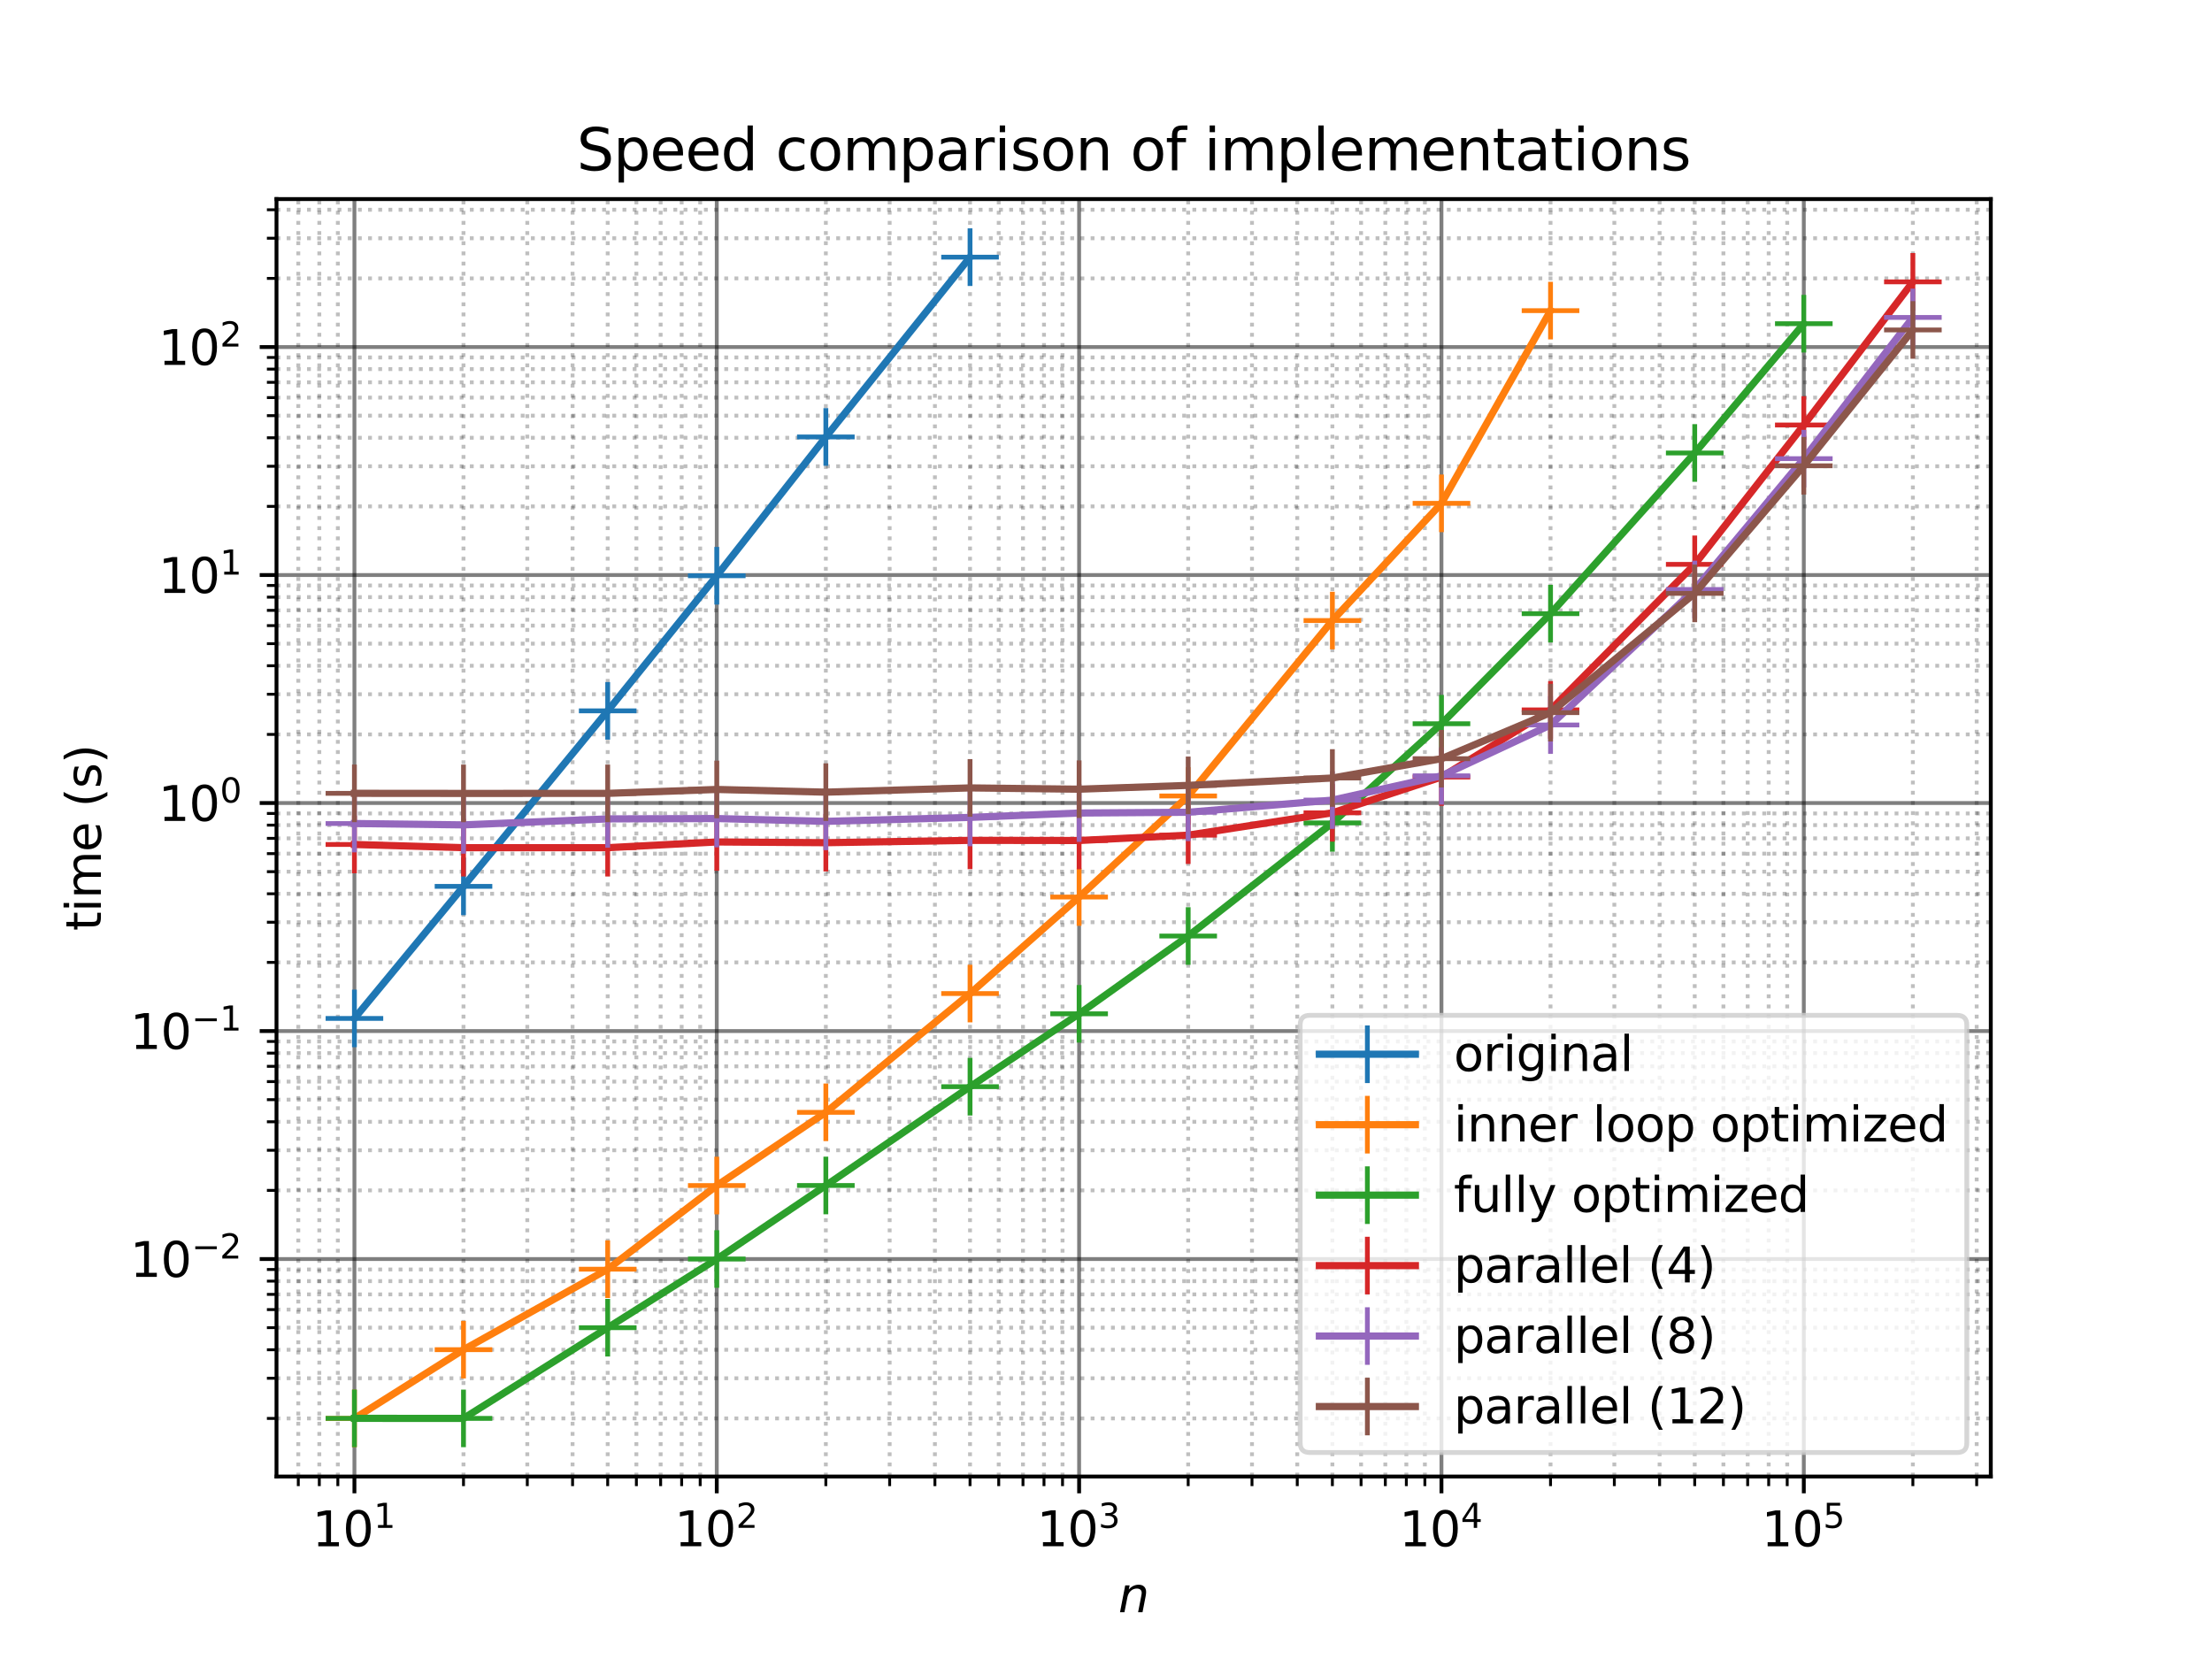 <?xml version="1.0" encoding="utf-8" standalone="no"?>
<!DOCTYPE svg PUBLIC "-//W3C//DTD SVG 1.1//EN"
  "http://www.w3.org/Graphics/SVG/1.1/DTD/svg11.dtd">
<svg height="345.6pt" version="1.1" viewBox="0 0 460.8 345.6" width="460.8pt" xmlns="http://www.w3.org/2000/svg" xmlns:xlink="http://www.w3.org/1999/xlink">
 <defs>
  <style type="text/css">*{stroke-linecap:butt;stroke-linejoin:round;}</style>
 </defs>
 <g id="figure_1">
  <g id="patch_1">
   <path d="M 0 345.6 
L 460.8 345.6 
L 460.8 0 
L 0 0 
z
" style="fill:#ffffff;"/>
  </g>
  <g id="axes_1">
   <g id="patch_2">
    <path d="M 57.6 307.584 
L 414.72 307.584 
L 414.72 41.472 
L 57.6 41.472 
z
" style="fill:#ffffff;"/>
   </g>
   <g id="matplotlib.axis_1">
    <g id="xtick_1">
     <g id="line2d_1">
      <path clip-path="url(#p3bdc90069c)" d="M 73.833 307.584 
L 73.833 41.472 
" style="fill:none;stroke:#000000;stroke-linecap:square;stroke-opacity:0.5;stroke-width:0.8;"/>
     </g>
     <g id="line2d_2">
      <defs>
       <path d="M 0 0 
L 0 3.5 
" id="m6d2d846261" style="stroke:#000000;stroke-width:0.8;"/>
      </defs>
      <g>
       <use style="stroke:#000000;stroke-width:0.8;" x="73.833" xlink:href="#m6d2d846261" y="307.584"/>
      </g>
     </g>
     <g id="text_1">
      <!-- $\mathdefault{10^{1}}$ -->
      <g transform="translate(65.033 322.182)scale(0.1 -0.1)">
       <defs>
        <path d="M 794 531 
L 1825 531 
L 1825 4091 
L 703 3866 
L 703 4441 
L 1819 4666 
L 2450 4666 
L 2450 531 
L 3481 531 
L 3481 0 
L 794 0 
L 794 531 
z
" id="DejaVuSans-31" transform="scale(0.016)"/>
        <path d="M 2034 4250 
Q 1547 4250 1301 3770 
Q 1056 3291 1056 2328 
Q 1056 1369 1301 889 
Q 1547 409 2034 409 
Q 2525 409 2770 889 
Q 3016 1369 3016 2328 
Q 3016 3291 2770 3770 
Q 2525 4250 2034 4250 
z
M 2034 4750 
Q 2819 4750 3233 4129 
Q 3647 3509 3647 2328 
Q 3647 1150 3233 529 
Q 2819 -91 2034 -91 
Q 1250 -91 836 529 
Q 422 1150 422 2328 
Q 422 3509 836 4129 
Q 1250 4750 2034 4750 
z
" id="DejaVuSans-30" transform="scale(0.016)"/>
       </defs>
       <use transform="translate(0 0.684)" xlink:href="#DejaVuSans-31"/>
       <use transform="translate(63.623 0.684)" xlink:href="#DejaVuSans-30"/>
       <use transform="translate(128.203 38.966)scale(0.7)" xlink:href="#DejaVuSans-31"/>
      </g>
     </g>
    </g>
    <g id="xtick_2">
     <g id="line2d_3">
      <path clip-path="url(#p3bdc90069c)" d="M 149.316 307.584 
L 149.316 41.472 
" style="fill:none;stroke:#000000;stroke-linecap:square;stroke-opacity:0.5;stroke-width:0.8;"/>
     </g>
     <g id="line2d_4">
      <g>
       <use style="stroke:#000000;stroke-width:0.8;" x="149.316" xlink:href="#m6d2d846261" y="307.584"/>
      </g>
     </g>
     <g id="text_2">
      <!-- $\mathdefault{10^{2}}$ -->
      <g transform="translate(140.516 322.182)scale(0.1 -0.1)">
       <defs>
        <path d="M 1228 531 
L 3431 531 
L 3431 0 
L 469 0 
L 469 531 
Q 828 903 1448 1529 
Q 2069 2156 2228 2338 
Q 2531 2678 2651 2914 
Q 2772 3150 2772 3378 
Q 2772 3750 2511 3984 
Q 2250 4219 1831 4219 
Q 1534 4219 1204 4116 
Q 875 4013 500 3803 
L 500 4441 
Q 881 4594 1212 4672 
Q 1544 4750 1819 4750 
Q 2544 4750 2975 4387 
Q 3406 4025 3406 3419 
Q 3406 3131 3298 2873 
Q 3191 2616 2906 2266 
Q 2828 2175 2409 1742 
Q 1991 1309 1228 531 
z
" id="DejaVuSans-32" transform="scale(0.016)"/>
       </defs>
       <use transform="translate(0 0.766)" xlink:href="#DejaVuSans-31"/>
       <use transform="translate(63.623 0.766)" xlink:href="#DejaVuSans-30"/>
       <use transform="translate(128.203 39.047)scale(0.7)" xlink:href="#DejaVuSans-32"/>
      </g>
     </g>
    </g>
    <g id="xtick_3">
     <g id="line2d_5">
      <path clip-path="url(#p3bdc90069c)" d="M 224.799 307.584 
L 224.799 41.472 
" style="fill:none;stroke:#000000;stroke-linecap:square;stroke-opacity:0.5;stroke-width:0.8;"/>
     </g>
     <g id="line2d_6">
      <g>
       <use style="stroke:#000000;stroke-width:0.8;" x="224.799" xlink:href="#m6d2d846261" y="307.584"/>
      </g>
     </g>
     <g id="text_3">
      <!-- $\mathdefault{10^{3}}$ -->
      <g transform="translate(215.999 322.182)scale(0.1 -0.1)">
       <defs>
        <path d="M 2597 2516 
Q 3050 2419 3304 2112 
Q 3559 1806 3559 1356 
Q 3559 666 3084 287 
Q 2609 -91 1734 -91 
Q 1441 -91 1130 -33 
Q 819 25 488 141 
L 488 750 
Q 750 597 1062 519 
Q 1375 441 1716 441 
Q 2309 441 2620 675 
Q 2931 909 2931 1356 
Q 2931 1769 2642 2001 
Q 2353 2234 1838 2234 
L 1294 2234 
L 1294 2753 
L 1863 2753 
Q 2328 2753 2575 2939 
Q 2822 3125 2822 3475 
Q 2822 3834 2567 4026 
Q 2313 4219 1838 4219 
Q 1578 4219 1281 4162 
Q 984 4106 628 3988 
L 628 4550 
Q 988 4650 1302 4700 
Q 1616 4750 1894 4750 
Q 2613 4750 3031 4423 
Q 3450 4097 3450 3541 
Q 3450 3153 3228 2886 
Q 3006 2619 2597 2516 
z
" id="DejaVuSans-33" transform="scale(0.016)"/>
       </defs>
       <use transform="translate(0 0.766)" xlink:href="#DejaVuSans-31"/>
       <use transform="translate(63.623 0.766)" xlink:href="#DejaVuSans-30"/>
       <use transform="translate(128.203 39.047)scale(0.7)" xlink:href="#DejaVuSans-33"/>
      </g>
     </g>
    </g>
    <g id="xtick_4">
     <g id="line2d_7">
      <path clip-path="url(#p3bdc90069c)" d="M 300.282 307.584 
L 300.282 41.472 
" style="fill:none;stroke:#000000;stroke-linecap:square;stroke-opacity:0.5;stroke-width:0.8;"/>
     </g>
     <g id="line2d_8">
      <g>
       <use style="stroke:#000000;stroke-width:0.8;" x="300.282" xlink:href="#m6d2d846261" y="307.584"/>
      </g>
     </g>
     <g id="text_4">
      <!-- $\mathdefault{10^{4}}$ -->
      <g transform="translate(291.482 322.182)scale(0.1 -0.1)">
       <defs>
        <path d="M 2419 4116 
L 825 1625 
L 2419 1625 
L 2419 4116 
z
M 2253 4666 
L 3047 4666 
L 3047 1625 
L 3713 1625 
L 3713 1100 
L 3047 1100 
L 3047 0 
L 2419 0 
L 2419 1100 
L 313 1100 
L 313 1709 
L 2253 4666 
z
" id="DejaVuSans-34" transform="scale(0.016)"/>
       </defs>
       <use transform="translate(0 0.684)" xlink:href="#DejaVuSans-31"/>
       <use transform="translate(63.623 0.684)" xlink:href="#DejaVuSans-30"/>
       <use transform="translate(128.203 38.966)scale(0.7)" xlink:href="#DejaVuSans-34"/>
      </g>
     </g>
    </g>
    <g id="xtick_5">
     <g id="line2d_9">
      <path clip-path="url(#p3bdc90069c)" d="M 375.765 307.584 
L 375.765 41.472 
" style="fill:none;stroke:#000000;stroke-linecap:square;stroke-opacity:0.5;stroke-width:0.8;"/>
     </g>
     <g id="line2d_10">
      <g>
       <use style="stroke:#000000;stroke-width:0.8;" x="375.765" xlink:href="#m6d2d846261" y="307.584"/>
      </g>
     </g>
     <g id="text_5">
      <!-- $\mathdefault{10^{5}}$ -->
      <g transform="translate(366.965 322.182)scale(0.1 -0.1)">
       <defs>
        <path d="M 691 4666 
L 3169 4666 
L 3169 4134 
L 1269 4134 
L 1269 2991 
Q 1406 3038 1543 3061 
Q 1681 3084 1819 3084 
Q 2600 3084 3056 2656 
Q 3513 2228 3513 1497 
Q 3513 744 3044 326 
Q 2575 -91 1722 -91 
Q 1428 -91 1123 -41 
Q 819 9 494 109 
L 494 744 
Q 775 591 1075 516 
Q 1375 441 1709 441 
Q 2250 441 2565 725 
Q 2881 1009 2881 1497 
Q 2881 1984 2565 2268 
Q 2250 2553 1709 2553 
Q 1456 2553 1204 2497 
Q 953 2441 691 2322 
L 691 4666 
z
" id="DejaVuSans-35" transform="scale(0.016)"/>
       </defs>
       <use transform="translate(0 0.684)" xlink:href="#DejaVuSans-31"/>
       <use transform="translate(63.623 0.684)" xlink:href="#DejaVuSans-30"/>
       <use transform="translate(128.203 38.966)scale(0.7)" xlink:href="#DejaVuSans-35"/>
      </g>
     </g>
    </g>
    <g id="xtick_6">
     <g id="line2d_11">
      <path clip-path="url(#p3bdc90069c)" d="M 62.14 307.584 
L 62.14 41.472 
" style="fill:none;stroke:#000000;stroke-dasharray:0.8,1.32;stroke-dashoffset:0;stroke-opacity:0.25;stroke-width:0.8;"/>
     </g>
     <g id="line2d_12">
      <defs>
       <path d="M 0 0 
L 0 2 
" id="m0c284f8df4" style="stroke:#000000;stroke-width:0.6;"/>
      </defs>
      <g>
       <use style="stroke:#000000;stroke-width:0.6;" x="62.14" xlink:href="#m0c284f8df4" y="307.584"/>
      </g>
     </g>
    </g>
    <g id="xtick_7">
     <g id="line2d_13">
      <path clip-path="url(#p3bdc90069c)" d="M 66.518 307.584 
L 66.518 41.472 
" style="fill:none;stroke:#000000;stroke-dasharray:0.8,1.32;stroke-dashoffset:0;stroke-opacity:0.25;stroke-width:0.8;"/>
     </g>
     <g id="line2d_14">
      <g>
       <use style="stroke:#000000;stroke-width:0.6;" x="66.518" xlink:href="#m0c284f8df4" y="307.584"/>
      </g>
     </g>
    </g>
    <g id="xtick_8">
     <g id="line2d_15">
      <path clip-path="url(#p3bdc90069c)" d="M 70.379 307.584 
L 70.379 41.472 
" style="fill:none;stroke:#000000;stroke-dasharray:0.8,1.32;stroke-dashoffset:0;stroke-opacity:0.25;stroke-width:0.8;"/>
     </g>
     <g id="line2d_16">
      <g>
       <use style="stroke:#000000;stroke-width:0.6;" x="70.379" xlink:href="#m0c284f8df4" y="307.584"/>
      </g>
     </g>
    </g>
    <g id="xtick_9">
     <g id="line2d_17">
      <path clip-path="url(#p3bdc90069c)" d="M 96.555 307.584 
L 96.555 41.472 
" style="fill:none;stroke:#000000;stroke-dasharray:0.8,1.32;stroke-dashoffset:0;stroke-opacity:0.25;stroke-width:0.8;"/>
     </g>
     <g id="line2d_18">
      <g>
       <use style="stroke:#000000;stroke-width:0.6;" x="96.555" xlink:href="#m0c284f8df4" y="307.584"/>
      </g>
     </g>
    </g>
    <g id="xtick_10">
     <g id="line2d_19">
      <path clip-path="url(#p3bdc90069c)" d="M 109.847 307.584 
L 109.847 41.472 
" style="fill:none;stroke:#000000;stroke-dasharray:0.8,1.32;stroke-dashoffset:0;stroke-opacity:0.25;stroke-width:0.8;"/>
     </g>
     <g id="line2d_20">
      <g>
       <use style="stroke:#000000;stroke-width:0.6;" x="109.847" xlink:href="#m0c284f8df4" y="307.584"/>
      </g>
     </g>
    </g>
    <g id="xtick_11">
     <g id="line2d_21">
      <path clip-path="url(#p3bdc90069c)" d="M 119.278 307.584 
L 119.278 41.472 
" style="fill:none;stroke:#000000;stroke-dasharray:0.8,1.32;stroke-dashoffset:0;stroke-opacity:0.25;stroke-width:0.8;"/>
     </g>
     <g id="line2d_22">
      <g>
       <use style="stroke:#000000;stroke-width:0.6;" x="119.278" xlink:href="#m0c284f8df4" y="307.584"/>
      </g>
     </g>
    </g>
    <g id="xtick_12">
     <g id="line2d_23">
      <path clip-path="url(#p3bdc90069c)" d="M 126.593 307.584 
L 126.593 41.472 
" style="fill:none;stroke:#000000;stroke-dasharray:0.8,1.32;stroke-dashoffset:0;stroke-opacity:0.25;stroke-width:0.8;"/>
     </g>
     <g id="line2d_24">
      <g>
       <use style="stroke:#000000;stroke-width:0.6;" x="126.593" xlink:href="#m0c284f8df4" y="307.584"/>
      </g>
     </g>
    </g>
    <g id="xtick_13">
     <g id="line2d_25">
      <path clip-path="url(#p3bdc90069c)" d="M 132.57 307.584 
L 132.57 41.472 
" style="fill:none;stroke:#000000;stroke-dasharray:0.8,1.32;stroke-dashoffset:0;stroke-opacity:0.25;stroke-width:0.8;"/>
     </g>
     <g id="line2d_26">
      <g>
       <use style="stroke:#000000;stroke-width:0.6;" x="132.57" xlink:href="#m0c284f8df4" y="307.584"/>
      </g>
     </g>
    </g>
    <g id="xtick_14">
     <g id="line2d_27">
      <path clip-path="url(#p3bdc90069c)" d="M 137.623 307.584 
L 137.623 41.472 
" style="fill:none;stroke:#000000;stroke-dasharray:0.8,1.32;stroke-dashoffset:0;stroke-opacity:0.25;stroke-width:0.8;"/>
     </g>
     <g id="line2d_28">
      <g>
       <use style="stroke:#000000;stroke-width:0.6;" x="137.623" xlink:href="#m0c284f8df4" y="307.584"/>
      </g>
     </g>
    </g>
    <g id="xtick_15">
     <g id="line2d_29">
      <path clip-path="url(#p3bdc90069c)" d="M 142.001 307.584 
L 142.001 41.472 
" style="fill:none;stroke:#000000;stroke-dasharray:0.8,1.32;stroke-dashoffset:0;stroke-opacity:0.25;stroke-width:0.8;"/>
     </g>
     <g id="line2d_30">
      <g>
       <use style="stroke:#000000;stroke-width:0.6;" x="142.001" xlink:href="#m0c284f8df4" y="307.584"/>
      </g>
     </g>
    </g>
    <g id="xtick_16">
     <g id="line2d_31">
      <path clip-path="url(#p3bdc90069c)" d="M 145.862 307.584 
L 145.862 41.472 
" style="fill:none;stroke:#000000;stroke-dasharray:0.8,1.32;stroke-dashoffset:0;stroke-opacity:0.25;stroke-width:0.8;"/>
     </g>
     <g id="line2d_32">
      <g>
       <use style="stroke:#000000;stroke-width:0.6;" x="145.862" xlink:href="#m0c284f8df4" y="307.584"/>
      </g>
     </g>
    </g>
    <g id="xtick_17">
     <g id="line2d_33">
      <path clip-path="url(#p3bdc90069c)" d="M 172.038 307.584 
L 172.038 41.472 
" style="fill:none;stroke:#000000;stroke-dasharray:0.8,1.32;stroke-dashoffset:0;stroke-opacity:0.25;stroke-width:0.8;"/>
     </g>
     <g id="line2d_34">
      <g>
       <use style="stroke:#000000;stroke-width:0.6;" x="172.038" xlink:href="#m0c284f8df4" y="307.584"/>
      </g>
     </g>
    </g>
    <g id="xtick_18">
     <g id="line2d_35">
      <path clip-path="url(#p3bdc90069c)" d="M 185.33 307.584 
L 185.33 41.472 
" style="fill:none;stroke:#000000;stroke-dasharray:0.8,1.32;stroke-dashoffset:0;stroke-opacity:0.25;stroke-width:0.8;"/>
     </g>
     <g id="line2d_36">
      <g>
       <use style="stroke:#000000;stroke-width:0.6;" x="185.33" xlink:href="#m0c284f8df4" y="307.584"/>
      </g>
     </g>
    </g>
    <g id="xtick_19">
     <g id="line2d_37">
      <path clip-path="url(#p3bdc90069c)" d="M 194.761 307.584 
L 194.761 41.472 
" style="fill:none;stroke:#000000;stroke-dasharray:0.8,1.32;stroke-dashoffset:0;stroke-opacity:0.25;stroke-width:0.8;"/>
     </g>
     <g id="line2d_38">
      <g>
       <use style="stroke:#000000;stroke-width:0.6;" x="194.761" xlink:href="#m0c284f8df4" y="307.584"/>
      </g>
     </g>
    </g>
    <g id="xtick_20">
     <g id="line2d_39">
      <path clip-path="url(#p3bdc90069c)" d="M 202.076 307.584 
L 202.076 41.472 
" style="fill:none;stroke:#000000;stroke-dasharray:0.8,1.32;stroke-dashoffset:0;stroke-opacity:0.25;stroke-width:0.8;"/>
     </g>
     <g id="line2d_40">
      <g>
       <use style="stroke:#000000;stroke-width:0.6;" x="202.076" xlink:href="#m0c284f8df4" y="307.584"/>
      </g>
     </g>
    </g>
    <g id="xtick_21">
     <g id="line2d_41">
      <path clip-path="url(#p3bdc90069c)" d="M 208.053 307.584 
L 208.053 41.472 
" style="fill:none;stroke:#000000;stroke-dasharray:0.8,1.32;stroke-dashoffset:0;stroke-opacity:0.25;stroke-width:0.8;"/>
     </g>
     <g id="line2d_42">
      <g>
       <use style="stroke:#000000;stroke-width:0.6;" x="208.053" xlink:href="#m0c284f8df4" y="307.584"/>
      </g>
     </g>
    </g>
    <g id="xtick_22">
     <g id="line2d_43">
      <path clip-path="url(#p3bdc90069c)" d="M 213.106 307.584 
L 213.106 41.472 
" style="fill:none;stroke:#000000;stroke-dasharray:0.8,1.32;stroke-dashoffset:0;stroke-opacity:0.25;stroke-width:0.8;"/>
     </g>
     <g id="line2d_44">
      <g>
       <use style="stroke:#000000;stroke-width:0.6;" x="213.106" xlink:href="#m0c284f8df4" y="307.584"/>
      </g>
     </g>
    </g>
    <g id="xtick_23">
     <g id="line2d_45">
      <path clip-path="url(#p3bdc90069c)" d="M 217.484 307.584 
L 217.484 41.472 
" style="fill:none;stroke:#000000;stroke-dasharray:0.8,1.32;stroke-dashoffset:0;stroke-opacity:0.25;stroke-width:0.8;"/>
     </g>
     <g id="line2d_46">
      <g>
       <use style="stroke:#000000;stroke-width:0.6;" x="217.484" xlink:href="#m0c284f8df4" y="307.584"/>
      </g>
     </g>
    </g>
    <g id="xtick_24">
     <g id="line2d_47">
      <path clip-path="url(#p3bdc90069c)" d="M 221.345 307.584 
L 221.345 41.472 
" style="fill:none;stroke:#000000;stroke-dasharray:0.8,1.32;stroke-dashoffset:0;stroke-opacity:0.25;stroke-width:0.8;"/>
     </g>
     <g id="line2d_48">
      <g>
       <use style="stroke:#000000;stroke-width:0.6;" x="221.345" xlink:href="#m0c284f8df4" y="307.584"/>
      </g>
     </g>
    </g>
    <g id="xtick_25">
     <g id="line2d_49">
      <path clip-path="url(#p3bdc90069c)" d="M 247.521 307.584 
L 247.521 41.472 
" style="fill:none;stroke:#000000;stroke-dasharray:0.8,1.32;stroke-dashoffset:0;stroke-opacity:0.25;stroke-width:0.8;"/>
     </g>
     <g id="line2d_50">
      <g>
       <use style="stroke:#000000;stroke-width:0.6;" x="247.521" xlink:href="#m0c284f8df4" y="307.584"/>
      </g>
     </g>
    </g>
    <g id="xtick_26">
     <g id="line2d_51">
      <path clip-path="url(#p3bdc90069c)" d="M 260.813 307.584 
L 260.813 41.472 
" style="fill:none;stroke:#000000;stroke-dasharray:0.8,1.32;stroke-dashoffset:0;stroke-opacity:0.25;stroke-width:0.8;"/>
     </g>
     <g id="line2d_52">
      <g>
       <use style="stroke:#000000;stroke-width:0.6;" x="260.813" xlink:href="#m0c284f8df4" y="307.584"/>
      </g>
     </g>
    </g>
    <g id="xtick_27">
     <g id="line2d_53">
      <path clip-path="url(#p3bdc90069c)" d="M 270.244 307.584 
L 270.244 41.472 
" style="fill:none;stroke:#000000;stroke-dasharray:0.8,1.32;stroke-dashoffset:0;stroke-opacity:0.25;stroke-width:0.8;"/>
     </g>
     <g id="line2d_54">
      <g>
       <use style="stroke:#000000;stroke-width:0.6;" x="270.244" xlink:href="#m0c284f8df4" y="307.584"/>
      </g>
     </g>
    </g>
    <g id="xtick_28">
     <g id="line2d_55">
      <path clip-path="url(#p3bdc90069c)" d="M 277.559 307.584 
L 277.559 41.472 
" style="fill:none;stroke:#000000;stroke-dasharray:0.8,1.32;stroke-dashoffset:0;stroke-opacity:0.25;stroke-width:0.8;"/>
     </g>
     <g id="line2d_56">
      <g>
       <use style="stroke:#000000;stroke-width:0.6;" x="277.559" xlink:href="#m0c284f8df4" y="307.584"/>
      </g>
     </g>
    </g>
    <g id="xtick_29">
     <g id="line2d_57">
      <path clip-path="url(#p3bdc90069c)" d="M 283.536 307.584 
L 283.536 41.472 
" style="fill:none;stroke:#000000;stroke-dasharray:0.8,1.32;stroke-dashoffset:0;stroke-opacity:0.25;stroke-width:0.8;"/>
     </g>
     <g id="line2d_58">
      <g>
       <use style="stroke:#000000;stroke-width:0.6;" x="283.536" xlink:href="#m0c284f8df4" y="307.584"/>
      </g>
     </g>
    </g>
    <g id="xtick_30">
     <g id="line2d_59">
      <path clip-path="url(#p3bdc90069c)" d="M 288.589 307.584 
L 288.589 41.472 
" style="fill:none;stroke:#000000;stroke-dasharray:0.8,1.32;stroke-dashoffset:0;stroke-opacity:0.25;stroke-width:0.8;"/>
     </g>
     <g id="line2d_60">
      <g>
       <use style="stroke:#000000;stroke-width:0.6;" x="288.589" xlink:href="#m0c284f8df4" y="307.584"/>
      </g>
     </g>
    </g>
    <g id="xtick_31">
     <g id="line2d_61">
      <path clip-path="url(#p3bdc90069c)" d="M 292.967 307.584 
L 292.967 41.472 
" style="fill:none;stroke:#000000;stroke-dasharray:0.8,1.32;stroke-dashoffset:0;stroke-opacity:0.25;stroke-width:0.8;"/>
     </g>
     <g id="line2d_62">
      <g>
       <use style="stroke:#000000;stroke-width:0.6;" x="292.967" xlink:href="#m0c284f8df4" y="307.584"/>
      </g>
     </g>
    </g>
    <g id="xtick_32">
     <g id="line2d_63">
      <path clip-path="url(#p3bdc90069c)" d="M 296.828 307.584 
L 296.828 41.472 
" style="fill:none;stroke:#000000;stroke-dasharray:0.8,1.32;stroke-dashoffset:0;stroke-opacity:0.25;stroke-width:0.8;"/>
     </g>
     <g id="line2d_64">
      <g>
       <use style="stroke:#000000;stroke-width:0.6;" x="296.828" xlink:href="#m0c284f8df4" y="307.584"/>
      </g>
     </g>
    </g>
    <g id="xtick_33">
     <g id="line2d_65">
      <path clip-path="url(#p3bdc90069c)" d="M 323.004 307.584 
L 323.004 41.472 
" style="fill:none;stroke:#000000;stroke-dasharray:0.8,1.32;stroke-dashoffset:0;stroke-opacity:0.25;stroke-width:0.8;"/>
     </g>
     <g id="line2d_66">
      <g>
       <use style="stroke:#000000;stroke-width:0.6;" x="323.004" xlink:href="#m0c284f8df4" y="307.584"/>
      </g>
     </g>
    </g>
    <g id="xtick_34">
     <g id="line2d_67">
      <path clip-path="url(#p3bdc90069c)" d="M 336.296 307.584 
L 336.296 41.472 
" style="fill:none;stroke:#000000;stroke-dasharray:0.8,1.32;stroke-dashoffset:0;stroke-opacity:0.25;stroke-width:0.8;"/>
     </g>
     <g id="line2d_68">
      <g>
       <use style="stroke:#000000;stroke-width:0.6;" x="336.296" xlink:href="#m0c284f8df4" y="307.584"/>
      </g>
     </g>
    </g>
    <g id="xtick_35">
     <g id="line2d_69">
      <path clip-path="url(#p3bdc90069c)" d="M 345.727 307.584 
L 345.727 41.472 
" style="fill:none;stroke:#000000;stroke-dasharray:0.8,1.32;stroke-dashoffset:0;stroke-opacity:0.25;stroke-width:0.8;"/>
     </g>
     <g id="line2d_70">
      <g>
       <use style="stroke:#000000;stroke-width:0.6;" x="345.727" xlink:href="#m0c284f8df4" y="307.584"/>
      </g>
     </g>
    </g>
    <g id="xtick_36">
     <g id="line2d_71">
      <path clip-path="url(#p3bdc90069c)" d="M 353.042 307.584 
L 353.042 41.472 
" style="fill:none;stroke:#000000;stroke-dasharray:0.8,1.32;stroke-dashoffset:0;stroke-opacity:0.25;stroke-width:0.8;"/>
     </g>
     <g id="line2d_72">
      <g>
       <use style="stroke:#000000;stroke-width:0.6;" x="353.042" xlink:href="#m0c284f8df4" y="307.584"/>
      </g>
     </g>
    </g>
    <g id="xtick_37">
     <g id="line2d_73">
      <path clip-path="url(#p3bdc90069c)" d="M 359.019 307.584 
L 359.019 41.472 
" style="fill:none;stroke:#000000;stroke-dasharray:0.8,1.32;stroke-dashoffset:0;stroke-opacity:0.25;stroke-width:0.8;"/>
     </g>
     <g id="line2d_74">
      <g>
       <use style="stroke:#000000;stroke-width:0.6;" x="359.019" xlink:href="#m0c284f8df4" y="307.584"/>
      </g>
     </g>
    </g>
    <g id="xtick_38">
     <g id="line2d_75">
      <path clip-path="url(#p3bdc90069c)" d="M 364.072 307.584 
L 364.072 41.472 
" style="fill:none;stroke:#000000;stroke-dasharray:0.8,1.32;stroke-dashoffset:0;stroke-opacity:0.25;stroke-width:0.8;"/>
     </g>
     <g id="line2d_76">
      <g>
       <use style="stroke:#000000;stroke-width:0.6;" x="364.072" xlink:href="#m0c284f8df4" y="307.584"/>
      </g>
     </g>
    </g>
    <g id="xtick_39">
     <g id="line2d_77">
      <path clip-path="url(#p3bdc90069c)" d="M 368.45 307.584 
L 368.45 41.472 
" style="fill:none;stroke:#000000;stroke-dasharray:0.8,1.32;stroke-dashoffset:0;stroke-opacity:0.25;stroke-width:0.8;"/>
     </g>
     <g id="line2d_78">
      <g>
       <use style="stroke:#000000;stroke-width:0.6;" x="368.45" xlink:href="#m0c284f8df4" y="307.584"/>
      </g>
     </g>
    </g>
    <g id="xtick_40">
     <g id="line2d_79">
      <path clip-path="url(#p3bdc90069c)" d="M 372.311 307.584 
L 372.311 41.472 
" style="fill:none;stroke:#000000;stroke-dasharray:0.8,1.32;stroke-dashoffset:0;stroke-opacity:0.25;stroke-width:0.8;"/>
     </g>
     <g id="line2d_80">
      <g>
       <use style="stroke:#000000;stroke-width:0.6;" x="372.311" xlink:href="#m0c284f8df4" y="307.584"/>
      </g>
     </g>
    </g>
    <g id="xtick_41">
     <g id="line2d_81">
      <path clip-path="url(#p3bdc90069c)" d="M 398.487 307.584 
L 398.487 41.472 
" style="fill:none;stroke:#000000;stroke-dasharray:0.8,1.32;stroke-dashoffset:0;stroke-opacity:0.25;stroke-width:0.8;"/>
     </g>
     <g id="line2d_82">
      <g>
       <use style="stroke:#000000;stroke-width:0.6;" x="398.487" xlink:href="#m0c284f8df4" y="307.584"/>
      </g>
     </g>
    </g>
    <g id="xtick_42">
     <g id="line2d_83">
      <path clip-path="url(#p3bdc90069c)" d="M 411.779 307.584 
L 411.779 41.472 
" style="fill:none;stroke:#000000;stroke-dasharray:0.8,1.32;stroke-dashoffset:0;stroke-opacity:0.25;stroke-width:0.8;"/>
     </g>
     <g id="line2d_84">
      <g>
       <use style="stroke:#000000;stroke-width:0.6;" x="411.779" xlink:href="#m0c284f8df4" y="307.584"/>
      </g>
     </g>
    </g>
    <g id="text_6">
     <!-- $n$ -->
     <g transform="translate(232.96 335.861)scale(0.1 -0.1)">
      <defs>
       <path d="M 3566 2113 
L 3156 0 
L 2578 0 
L 2988 2091 
Q 3016 2238 3031 2350 
Q 3047 2463 3047 2528 
Q 3047 2791 2881 2937 
Q 2716 3084 2419 3084 
Q 1956 3084 1622 2776 
Q 1288 2469 1184 1941 
L 800 0 
L 225 0 
L 903 3500 
L 1478 3500 
L 1363 2950 
Q 1603 3253 1940 3418 
Q 2278 3584 2650 3584 
Q 3113 3584 3367 3334 
Q 3622 3084 3622 2631 
Q 3622 2519 3608 2391 
Q 3594 2263 3566 2113 
z
" id="DejaVuSans-Oblique-6e" transform="scale(0.016)"/>
      </defs>
      <use xlink:href="#DejaVuSans-Oblique-6e"/>
     </g>
    </g>
   </g>
   <g id="matplotlib.axis_2">
    <g id="ytick_1">
     <g id="line2d_85">
      <path clip-path="url(#p3bdc90069c)" d="M 57.6 262.28 
L 414.72 262.28 
" style="fill:none;stroke:#000000;stroke-linecap:square;stroke-opacity:0.5;stroke-width:0.8;"/>
     </g>
     <g id="line2d_86">
      <defs>
       <path d="M 0 0 
L -3.5 0 
" id="mee1d95f3d1" style="stroke:#000000;stroke-width:0.8;"/>
      </defs>
      <g>
       <use style="stroke:#000000;stroke-width:0.8;" x="57.6" xlink:href="#mee1d95f3d1" y="262.28"/>
      </g>
     </g>
     <g id="text_7">
      <!-- $\mathdefault{10^{-2}}$ -->
      <g transform="translate(27.1 266.079)scale(0.1 -0.1)">
       <defs>
        <path d="M 678 2272 
L 4684 2272 
L 4684 1741 
L 678 1741 
L 678 2272 
z
" id="DejaVuSans-2212" transform="scale(0.016)"/>
       </defs>
       <use transform="translate(0 0.766)" xlink:href="#DejaVuSans-31"/>
       <use transform="translate(63.623 0.766)" xlink:href="#DejaVuSans-30"/>
       <use transform="translate(128.203 39.047)scale(0.7)" xlink:href="#DejaVuSans-2212"/>
       <use transform="translate(186.855 39.047)scale(0.7)" xlink:href="#DejaVuSans-32"/>
      </g>
     </g>
    </g>
    <g id="ytick_2">
     <g id="line2d_87">
      <path clip-path="url(#p3bdc90069c)" d="M 57.6 214.783 
L 414.72 214.783 
" style="fill:none;stroke:#000000;stroke-linecap:square;stroke-opacity:0.5;stroke-width:0.8;"/>
     </g>
     <g id="line2d_88">
      <g>
       <use style="stroke:#000000;stroke-width:0.8;" x="57.6" xlink:href="#mee1d95f3d1" y="214.783"/>
      </g>
     </g>
     <g id="text_8">
      <!-- $\mathdefault{10^{-1}}$ -->
      <g transform="translate(27.1 218.582)scale(0.1 -0.1)">
       <use transform="translate(0 0.684)" xlink:href="#DejaVuSans-31"/>
       <use transform="translate(63.623 0.684)" xlink:href="#DejaVuSans-30"/>
       <use transform="translate(128.203 38.966)scale(0.7)" xlink:href="#DejaVuSans-2212"/>
       <use transform="translate(186.855 38.966)scale(0.7)" xlink:href="#DejaVuSans-31"/>
      </g>
     </g>
    </g>
    <g id="ytick_3">
     <g id="line2d_89">
      <path clip-path="url(#p3bdc90069c)" d="M 57.6 167.286 
L 414.72 167.286 
" style="fill:none;stroke:#000000;stroke-linecap:square;stroke-opacity:0.5;stroke-width:0.8;"/>
     </g>
     <g id="line2d_90">
      <g>
       <use style="stroke:#000000;stroke-width:0.8;" x="57.6" xlink:href="#mee1d95f3d1" y="167.286"/>
      </g>
     </g>
     <g id="text_9">
      <!-- $\mathdefault{10^{0}}$ -->
      <g transform="translate(33 171.085)scale(0.1 -0.1)">
       <use transform="translate(0 0.766)" xlink:href="#DejaVuSans-31"/>
       <use transform="translate(63.623 0.766)" xlink:href="#DejaVuSans-30"/>
       <use transform="translate(128.203 39.047)scale(0.7)" xlink:href="#DejaVuSans-30"/>
      </g>
     </g>
    </g>
    <g id="ytick_4">
     <g id="line2d_91">
      <path clip-path="url(#p3bdc90069c)" d="M 57.6 119.789 
L 414.72 119.789 
" style="fill:none;stroke:#000000;stroke-linecap:square;stroke-opacity:0.5;stroke-width:0.8;"/>
     </g>
     <g id="line2d_92">
      <g>
       <use style="stroke:#000000;stroke-width:0.8;" x="57.6" xlink:href="#mee1d95f3d1" y="119.789"/>
      </g>
     </g>
     <g id="text_10">
      <!-- $\mathdefault{10^{1}}$ -->
      <g transform="translate(33 123.588)scale(0.1 -0.1)">
       <use transform="translate(0 0.684)" xlink:href="#DejaVuSans-31"/>
       <use transform="translate(63.623 0.684)" xlink:href="#DejaVuSans-30"/>
       <use transform="translate(128.203 38.966)scale(0.7)" xlink:href="#DejaVuSans-31"/>
      </g>
     </g>
    </g>
    <g id="ytick_5">
     <g id="line2d_93">
      <path clip-path="url(#p3bdc90069c)" d="M 57.6 72.292 
L 414.72 72.292 
" style="fill:none;stroke:#000000;stroke-linecap:square;stroke-opacity:0.5;stroke-width:0.8;"/>
     </g>
     <g id="line2d_94">
      <g>
       <use style="stroke:#000000;stroke-width:0.8;" x="57.6" xlink:href="#mee1d95f3d1" y="72.292"/>
      </g>
     </g>
     <g id="text_11">
      <!-- $\mathdefault{10^{2}}$ -->
      <g transform="translate(33 76.091)scale(0.1 -0.1)">
       <use transform="translate(0 0.766)" xlink:href="#DejaVuSans-31"/>
       <use transform="translate(63.623 0.766)" xlink:href="#DejaVuSans-30"/>
       <use transform="translate(128.203 39.047)scale(0.7)" xlink:href="#DejaVuSans-32"/>
      </g>
     </g>
    </g>
    <g id="ytick_6">
     <g id="line2d_95">
      <path clip-path="url(#p3bdc90069c)" d="M 57.6 295.479 
L 414.72 295.479 
" style="fill:none;stroke:#000000;stroke-dasharray:0.8,1.32;stroke-dashoffset:0;stroke-opacity:0.25;stroke-width:0.8;"/>
     </g>
     <g id="line2d_96">
      <defs>
       <path d="M 0 0 
L -2 0 
" id="md5d1a51f83" style="stroke:#000000;stroke-width:0.6;"/>
      </defs>
      <g>
       <use style="stroke:#000000;stroke-width:0.6;" x="57.6" xlink:href="#md5d1a51f83" y="295.479"/>
      </g>
     </g>
    </g>
    <g id="ytick_7">
     <g id="line2d_97">
      <path clip-path="url(#p3bdc90069c)" d="M 57.6 287.115 
L 414.72 287.115 
" style="fill:none;stroke:#000000;stroke-dasharray:0.8,1.32;stroke-dashoffset:0;stroke-opacity:0.25;stroke-width:0.8;"/>
     </g>
     <g id="line2d_98">
      <g>
       <use style="stroke:#000000;stroke-width:0.6;" x="57.6" xlink:href="#md5d1a51f83" y="287.115"/>
      </g>
     </g>
    </g>
    <g id="ytick_8">
     <g id="line2d_99">
      <path clip-path="url(#p3bdc90069c)" d="M 57.6 281.181 
L 414.72 281.181 
" style="fill:none;stroke:#000000;stroke-dasharray:0.8,1.32;stroke-dashoffset:0;stroke-opacity:0.25;stroke-width:0.8;"/>
     </g>
     <g id="line2d_100">
      <g>
       <use style="stroke:#000000;stroke-width:0.6;" x="57.6" xlink:href="#md5d1a51f83" y="281.181"/>
      </g>
     </g>
    </g>
    <g id="ytick_9">
     <g id="line2d_101">
      <path clip-path="url(#p3bdc90069c)" d="M 57.6 276.578 
L 414.72 276.578 
" style="fill:none;stroke:#000000;stroke-dasharray:0.8,1.32;stroke-dashoffset:0;stroke-opacity:0.25;stroke-width:0.8;"/>
     </g>
     <g id="line2d_102">
      <g>
       <use style="stroke:#000000;stroke-width:0.6;" x="57.6" xlink:href="#md5d1a51f83" y="276.578"/>
      </g>
     </g>
    </g>
    <g id="ytick_10">
     <g id="line2d_103">
      <path clip-path="url(#p3bdc90069c)" d="M 57.6 272.817 
L 414.72 272.817 
" style="fill:none;stroke:#000000;stroke-dasharray:0.8,1.32;stroke-dashoffset:0;stroke-opacity:0.25;stroke-width:0.8;"/>
     </g>
     <g id="line2d_104">
      <g>
       <use style="stroke:#000000;stroke-width:0.6;" x="57.6" xlink:href="#md5d1a51f83" y="272.817"/>
      </g>
     </g>
    </g>
    <g id="ytick_11">
     <g id="line2d_105">
      <path clip-path="url(#p3bdc90069c)" d="M 57.6 269.638 
L 414.72 269.638 
" style="fill:none;stroke:#000000;stroke-dasharray:0.8,1.32;stroke-dashoffset:0;stroke-opacity:0.25;stroke-width:0.8;"/>
     </g>
     <g id="line2d_106">
      <g>
       <use style="stroke:#000000;stroke-width:0.6;" x="57.6" xlink:href="#md5d1a51f83" y="269.638"/>
      </g>
     </g>
    </g>
    <g id="ytick_12">
     <g id="line2d_107">
      <path clip-path="url(#p3bdc90069c)" d="M 57.6 266.883 
L 414.72 266.883 
" style="fill:none;stroke:#000000;stroke-dasharray:0.8,1.32;stroke-dashoffset:0;stroke-opacity:0.25;stroke-width:0.8;"/>
     </g>
     <g id="line2d_108">
      <g>
       <use style="stroke:#000000;stroke-width:0.6;" x="57.6" xlink:href="#md5d1a51f83" y="266.883"/>
      </g>
     </g>
    </g>
    <g id="ytick_13">
     <g id="line2d_109">
      <path clip-path="url(#p3bdc90069c)" d="M 57.6 264.453 
L 414.72 264.453 
" style="fill:none;stroke:#000000;stroke-dasharray:0.8,1.32;stroke-dashoffset:0;stroke-opacity:0.25;stroke-width:0.8;"/>
     </g>
     <g id="line2d_110">
      <g>
       <use style="stroke:#000000;stroke-width:0.6;" x="57.6" xlink:href="#md5d1a51f83" y="264.453"/>
      </g>
     </g>
    </g>
    <g id="ytick_14">
     <g id="line2d_111">
      <path clip-path="url(#p3bdc90069c)" d="M 57.6 247.982 
L 414.72 247.982 
" style="fill:none;stroke:#000000;stroke-dasharray:0.8,1.32;stroke-dashoffset:0;stroke-opacity:0.25;stroke-width:0.8;"/>
     </g>
     <g id="line2d_112">
      <g>
       <use style="stroke:#000000;stroke-width:0.6;" x="57.6" xlink:href="#md5d1a51f83" y="247.982"/>
      </g>
     </g>
    </g>
    <g id="ytick_15">
     <g id="line2d_113">
      <path clip-path="url(#p3bdc90069c)" d="M 57.6 239.618 
L 414.72 239.618 
" style="fill:none;stroke:#000000;stroke-dasharray:0.8,1.32;stroke-dashoffset:0;stroke-opacity:0.25;stroke-width:0.8;"/>
     </g>
     <g id="line2d_114">
      <g>
       <use style="stroke:#000000;stroke-width:0.6;" x="57.6" xlink:href="#md5d1a51f83" y="239.618"/>
      </g>
     </g>
    </g>
    <g id="ytick_16">
     <g id="line2d_115">
      <path clip-path="url(#p3bdc90069c)" d="M 57.6 233.684 
L 414.72 233.684 
" style="fill:none;stroke:#000000;stroke-dasharray:0.8,1.32;stroke-dashoffset:0;stroke-opacity:0.25;stroke-width:0.8;"/>
     </g>
     <g id="line2d_116">
      <g>
       <use style="stroke:#000000;stroke-width:0.6;" x="57.6" xlink:href="#md5d1a51f83" y="233.684"/>
      </g>
     </g>
    </g>
    <g id="ytick_17">
     <g id="line2d_117">
      <path clip-path="url(#p3bdc90069c)" d="M 57.6 229.081 
L 414.72 229.081 
" style="fill:none;stroke:#000000;stroke-dasharray:0.8,1.32;stroke-dashoffset:0;stroke-opacity:0.25;stroke-width:0.8;"/>
     </g>
     <g id="line2d_118">
      <g>
       <use style="stroke:#000000;stroke-width:0.6;" x="57.6" xlink:href="#md5d1a51f83" y="229.081"/>
      </g>
     </g>
    </g>
    <g id="ytick_18">
     <g id="line2d_119">
      <path clip-path="url(#p3bdc90069c)" d="M 57.6 225.32 
L 414.72 225.32 
" style="fill:none;stroke:#000000;stroke-dasharray:0.8,1.32;stroke-dashoffset:0;stroke-opacity:0.25;stroke-width:0.8;"/>
     </g>
     <g id="line2d_120">
      <g>
       <use style="stroke:#000000;stroke-width:0.6;" x="57.6" xlink:href="#md5d1a51f83" y="225.32"/>
      </g>
     </g>
    </g>
    <g id="ytick_19">
     <g id="line2d_121">
      <path clip-path="url(#p3bdc90069c)" d="M 57.6 222.14 
L 414.72 222.14 
" style="fill:none;stroke:#000000;stroke-dasharray:0.8,1.32;stroke-dashoffset:0;stroke-opacity:0.25;stroke-width:0.8;"/>
     </g>
     <g id="line2d_122">
      <g>
       <use style="stroke:#000000;stroke-width:0.6;" x="57.6" xlink:href="#md5d1a51f83" y="222.14"/>
      </g>
     </g>
    </g>
    <g id="ytick_20">
     <g id="line2d_123">
      <path clip-path="url(#p3bdc90069c)" d="M 57.6 219.386 
L 414.72 219.386 
" style="fill:none;stroke:#000000;stroke-dasharray:0.8,1.32;stroke-dashoffset:0;stroke-opacity:0.25;stroke-width:0.8;"/>
     </g>
     <g id="line2d_124">
      <g>
       <use style="stroke:#000000;stroke-width:0.6;" x="57.6" xlink:href="#md5d1a51f83" y="219.386"/>
      </g>
     </g>
    </g>
    <g id="ytick_21">
     <g id="line2d_125">
      <path clip-path="url(#p3bdc90069c)" d="M 57.6 216.956 
L 414.72 216.956 
" style="fill:none;stroke:#000000;stroke-dasharray:0.8,1.32;stroke-dashoffset:0;stroke-opacity:0.25;stroke-width:0.8;"/>
     </g>
     <g id="line2d_126">
      <g>
       <use style="stroke:#000000;stroke-width:0.6;" x="57.6" xlink:href="#md5d1a51f83" y="216.956"/>
      </g>
     </g>
    </g>
    <g id="ytick_22">
     <g id="line2d_127">
      <path clip-path="url(#p3bdc90069c)" d="M 57.6 200.485 
L 414.72 200.485 
" style="fill:none;stroke:#000000;stroke-dasharray:0.8,1.32;stroke-dashoffset:0;stroke-opacity:0.25;stroke-width:0.8;"/>
     </g>
     <g id="line2d_128">
      <g>
       <use style="stroke:#000000;stroke-width:0.6;" x="57.6" xlink:href="#md5d1a51f83" y="200.485"/>
      </g>
     </g>
    </g>
    <g id="ytick_23">
     <g id="line2d_129">
      <path clip-path="url(#p3bdc90069c)" d="M 57.6 192.121 
L 414.72 192.121 
" style="fill:none;stroke:#000000;stroke-dasharray:0.8,1.32;stroke-dashoffset:0;stroke-opacity:0.25;stroke-width:0.8;"/>
     </g>
     <g id="line2d_130">
      <g>
       <use style="stroke:#000000;stroke-width:0.6;" x="57.6" xlink:href="#md5d1a51f83" y="192.121"/>
      </g>
     </g>
    </g>
    <g id="ytick_24">
     <g id="line2d_131">
      <path clip-path="url(#p3bdc90069c)" d="M 57.6 186.187 
L 414.72 186.187 
" style="fill:none;stroke:#000000;stroke-dasharray:0.8,1.32;stroke-dashoffset:0;stroke-opacity:0.25;stroke-width:0.8;"/>
     </g>
     <g id="line2d_132">
      <g>
       <use style="stroke:#000000;stroke-width:0.6;" x="57.6" xlink:href="#md5d1a51f83" y="186.187"/>
      </g>
     </g>
    </g>
    <g id="ytick_25">
     <g id="line2d_133">
      <path clip-path="url(#p3bdc90069c)" d="M 57.6 181.584 
L 414.72 181.584 
" style="fill:none;stroke:#000000;stroke-dasharray:0.8,1.32;stroke-dashoffset:0;stroke-opacity:0.25;stroke-width:0.8;"/>
     </g>
     <g id="line2d_134">
      <g>
       <use style="stroke:#000000;stroke-width:0.6;" x="57.6" xlink:href="#md5d1a51f83" y="181.584"/>
      </g>
     </g>
    </g>
    <g id="ytick_26">
     <g id="line2d_135">
      <path clip-path="url(#p3bdc90069c)" d="M 57.6 177.823 
L 414.72 177.823 
" style="fill:none;stroke:#000000;stroke-dasharray:0.8,1.32;stroke-dashoffset:0;stroke-opacity:0.25;stroke-width:0.8;"/>
     </g>
     <g id="line2d_136">
      <g>
       <use style="stroke:#000000;stroke-width:0.6;" x="57.6" xlink:href="#md5d1a51f83" y="177.823"/>
      </g>
     </g>
    </g>
    <g id="ytick_27">
     <g id="line2d_137">
      <path clip-path="url(#p3bdc90069c)" d="M 57.6 174.643 
L 414.72 174.643 
" style="fill:none;stroke:#000000;stroke-dasharray:0.8,1.32;stroke-dashoffset:0;stroke-opacity:0.25;stroke-width:0.8;"/>
     </g>
     <g id="line2d_138">
      <g>
       <use style="stroke:#000000;stroke-width:0.6;" x="57.6" xlink:href="#md5d1a51f83" y="174.643"/>
      </g>
     </g>
    </g>
    <g id="ytick_28">
     <g id="line2d_139">
      <path clip-path="url(#p3bdc90069c)" d="M 57.6 171.889 
L 414.72 171.889 
" style="fill:none;stroke:#000000;stroke-dasharray:0.8,1.32;stroke-dashoffset:0;stroke-opacity:0.25;stroke-width:0.8;"/>
     </g>
     <g id="line2d_140">
      <g>
       <use style="stroke:#000000;stroke-width:0.6;" x="57.6" xlink:href="#md5d1a51f83" y="171.889"/>
      </g>
     </g>
    </g>
    <g id="ytick_29">
     <g id="line2d_141">
      <path clip-path="url(#p3bdc90069c)" d="M 57.6 169.459 
L 414.72 169.459 
" style="fill:none;stroke:#000000;stroke-dasharray:0.8,1.32;stroke-dashoffset:0;stroke-opacity:0.25;stroke-width:0.8;"/>
     </g>
     <g id="line2d_142">
      <g>
       <use style="stroke:#000000;stroke-width:0.6;" x="57.6" xlink:href="#md5d1a51f83" y="169.459"/>
      </g>
     </g>
    </g>
    <g id="ytick_30">
     <g id="line2d_143">
      <path clip-path="url(#p3bdc90069c)" d="M 57.6 152.988 
L 414.72 152.988 
" style="fill:none;stroke:#000000;stroke-dasharray:0.8,1.32;stroke-dashoffset:0;stroke-opacity:0.25;stroke-width:0.8;"/>
     </g>
     <g id="line2d_144">
      <g>
       <use style="stroke:#000000;stroke-width:0.6;" x="57.6" xlink:href="#md5d1a51f83" y="152.988"/>
      </g>
     </g>
    </g>
    <g id="ytick_31">
     <g id="line2d_145">
      <path clip-path="url(#p3bdc90069c)" d="M 57.6 144.624 
L 414.72 144.624 
" style="fill:none;stroke:#000000;stroke-dasharray:0.8,1.32;stroke-dashoffset:0;stroke-opacity:0.25;stroke-width:0.8;"/>
     </g>
     <g id="line2d_146">
      <g>
       <use style="stroke:#000000;stroke-width:0.6;" x="57.6" xlink:href="#md5d1a51f83" y="144.624"/>
      </g>
     </g>
    </g>
    <g id="ytick_32">
     <g id="line2d_147">
      <path clip-path="url(#p3bdc90069c)" d="M 57.6 138.69 
L 414.72 138.69 
" style="fill:none;stroke:#000000;stroke-dasharray:0.8,1.32;stroke-dashoffset:0;stroke-opacity:0.25;stroke-width:0.8;"/>
     </g>
     <g id="line2d_148">
      <g>
       <use style="stroke:#000000;stroke-width:0.6;" x="57.6" xlink:href="#md5d1a51f83" y="138.69"/>
      </g>
     </g>
    </g>
    <g id="ytick_33">
     <g id="line2d_149">
      <path clip-path="url(#p3bdc90069c)" d="M 57.6 134.087 
L 414.72 134.087 
" style="fill:none;stroke:#000000;stroke-dasharray:0.8,1.32;stroke-dashoffset:0;stroke-opacity:0.25;stroke-width:0.8;"/>
     </g>
     <g id="line2d_150">
      <g>
       <use style="stroke:#000000;stroke-width:0.6;" x="57.6" xlink:href="#md5d1a51f83" y="134.087"/>
      </g>
     </g>
    </g>
    <g id="ytick_34">
     <g id="line2d_151">
      <path clip-path="url(#p3bdc90069c)" d="M 57.6 130.326 
L 414.72 130.326 
" style="fill:none;stroke:#000000;stroke-dasharray:0.8,1.32;stroke-dashoffset:0;stroke-opacity:0.25;stroke-width:0.8;"/>
     </g>
     <g id="line2d_152">
      <g>
       <use style="stroke:#000000;stroke-width:0.6;" x="57.6" xlink:href="#md5d1a51f83" y="130.326"/>
      </g>
     </g>
    </g>
    <g id="ytick_35">
     <g id="line2d_153">
      <path clip-path="url(#p3bdc90069c)" d="M 57.6 127.146 
L 414.72 127.146 
" style="fill:none;stroke:#000000;stroke-dasharray:0.8,1.32;stroke-dashoffset:0;stroke-opacity:0.25;stroke-width:0.8;"/>
     </g>
     <g id="line2d_154">
      <g>
       <use style="stroke:#000000;stroke-width:0.6;" x="57.6" xlink:href="#md5d1a51f83" y="127.146"/>
      </g>
     </g>
    </g>
    <g id="ytick_36">
     <g id="line2d_155">
      <path clip-path="url(#p3bdc90069c)" d="M 57.6 124.392 
L 414.72 124.392 
" style="fill:none;stroke:#000000;stroke-dasharray:0.8,1.32;stroke-dashoffset:0;stroke-opacity:0.25;stroke-width:0.8;"/>
     </g>
     <g id="line2d_156">
      <g>
       <use style="stroke:#000000;stroke-width:0.6;" x="57.6" xlink:href="#md5d1a51f83" y="124.392"/>
      </g>
     </g>
    </g>
    <g id="ytick_37">
     <g id="line2d_157">
      <path clip-path="url(#p3bdc90069c)" d="M 57.6 121.962 
L 414.72 121.962 
" style="fill:none;stroke:#000000;stroke-dasharray:0.8,1.32;stroke-dashoffset:0;stroke-opacity:0.25;stroke-width:0.8;"/>
     </g>
     <g id="line2d_158">
      <g>
       <use style="stroke:#000000;stroke-width:0.6;" x="57.6" xlink:href="#md5d1a51f83" y="121.962"/>
      </g>
     </g>
    </g>
    <g id="ytick_38">
     <g id="line2d_159">
      <path clip-path="url(#p3bdc90069c)" d="M 57.6 105.491 
L 414.72 105.491 
" style="fill:none;stroke:#000000;stroke-dasharray:0.8,1.32;stroke-dashoffset:0;stroke-opacity:0.25;stroke-width:0.8;"/>
     </g>
     <g id="line2d_160">
      <g>
       <use style="stroke:#000000;stroke-width:0.6;" x="57.6" xlink:href="#md5d1a51f83" y="105.491"/>
      </g>
     </g>
    </g>
    <g id="ytick_39">
     <g id="line2d_161">
      <path clip-path="url(#p3bdc90069c)" d="M 57.6 97.127 
L 414.72 97.127 
" style="fill:none;stroke:#000000;stroke-dasharray:0.8,1.32;stroke-dashoffset:0;stroke-opacity:0.25;stroke-width:0.8;"/>
     </g>
     <g id="line2d_162">
      <g>
       <use style="stroke:#000000;stroke-width:0.6;" x="57.6" xlink:href="#md5d1a51f83" y="97.127"/>
      </g>
     </g>
    </g>
    <g id="ytick_40">
     <g id="line2d_163">
      <path clip-path="url(#p3bdc90069c)" d="M 57.6 91.193 
L 414.72 91.193 
" style="fill:none;stroke:#000000;stroke-dasharray:0.8,1.32;stroke-dashoffset:0;stroke-opacity:0.25;stroke-width:0.8;"/>
     </g>
     <g id="line2d_164">
      <g>
       <use style="stroke:#000000;stroke-width:0.6;" x="57.6" xlink:href="#md5d1a51f83" y="91.193"/>
      </g>
     </g>
    </g>
    <g id="ytick_41">
     <g id="line2d_165">
      <path clip-path="url(#p3bdc90069c)" d="M 57.6 86.59 
L 414.72 86.59 
" style="fill:none;stroke:#000000;stroke-dasharray:0.8,1.32;stroke-dashoffset:0;stroke-opacity:0.25;stroke-width:0.8;"/>
     </g>
     <g id="line2d_166">
      <g>
       <use style="stroke:#000000;stroke-width:0.6;" x="57.6" xlink:href="#md5d1a51f83" y="86.59"/>
      </g>
     </g>
    </g>
    <g id="ytick_42">
     <g id="line2d_167">
      <path clip-path="url(#p3bdc90069c)" d="M 57.6 82.829 
L 414.72 82.829 
" style="fill:none;stroke:#000000;stroke-dasharray:0.8,1.32;stroke-dashoffset:0;stroke-opacity:0.25;stroke-width:0.8;"/>
     </g>
     <g id="line2d_168">
      <g>
       <use style="stroke:#000000;stroke-width:0.6;" x="57.6" xlink:href="#md5d1a51f83" y="82.829"/>
      </g>
     </g>
    </g>
    <g id="ytick_43">
     <g id="line2d_169">
      <path clip-path="url(#p3bdc90069c)" d="M 57.6 79.649 
L 414.72 79.649 
" style="fill:none;stroke:#000000;stroke-dasharray:0.8,1.32;stroke-dashoffset:0;stroke-opacity:0.25;stroke-width:0.8;"/>
     </g>
     <g id="line2d_170">
      <g>
       <use style="stroke:#000000;stroke-width:0.6;" x="57.6" xlink:href="#md5d1a51f83" y="79.649"/>
      </g>
     </g>
    </g>
    <g id="ytick_44">
     <g id="line2d_171">
      <path clip-path="url(#p3bdc90069c)" d="M 57.6 76.895 
L 414.72 76.895 
" style="fill:none;stroke:#000000;stroke-dasharray:0.8,1.32;stroke-dashoffset:0;stroke-opacity:0.25;stroke-width:0.8;"/>
     </g>
     <g id="line2d_172">
      <g>
       <use style="stroke:#000000;stroke-width:0.6;" x="57.6" xlink:href="#md5d1a51f83" y="76.895"/>
      </g>
     </g>
    </g>
    <g id="ytick_45">
     <g id="line2d_173">
      <path clip-path="url(#p3bdc90069c)" d="M 57.6 74.465 
L 414.72 74.465 
" style="fill:none;stroke:#000000;stroke-dasharray:0.8,1.32;stroke-dashoffset:0;stroke-opacity:0.25;stroke-width:0.8;"/>
     </g>
     <g id="line2d_174">
      <g>
       <use style="stroke:#000000;stroke-width:0.6;" x="57.6" xlink:href="#md5d1a51f83" y="74.465"/>
      </g>
     </g>
    </g>
    <g id="ytick_46">
     <g id="line2d_175">
      <path clip-path="url(#p3bdc90069c)" d="M 57.6 57.994 
L 414.72 57.994 
" style="fill:none;stroke:#000000;stroke-dasharray:0.8,1.32;stroke-dashoffset:0;stroke-opacity:0.25;stroke-width:0.8;"/>
     </g>
     <g id="line2d_176">
      <g>
       <use style="stroke:#000000;stroke-width:0.6;" x="57.6" xlink:href="#md5d1a51f83" y="57.994"/>
      </g>
     </g>
    </g>
    <g id="ytick_47">
     <g id="line2d_177">
      <path clip-path="url(#p3bdc90069c)" d="M 57.6 49.63 
L 414.72 49.63 
" style="fill:none;stroke:#000000;stroke-dasharray:0.8,1.32;stroke-dashoffset:0;stroke-opacity:0.25;stroke-width:0.8;"/>
     </g>
     <g id="line2d_178">
      <g>
       <use style="stroke:#000000;stroke-width:0.6;" x="57.6" xlink:href="#md5d1a51f83" y="49.63"/>
      </g>
     </g>
    </g>
    <g id="ytick_48">
     <g id="line2d_179">
      <path clip-path="url(#p3bdc90069c)" d="M 57.6 43.696 
L 414.72 43.696 
" style="fill:none;stroke:#000000;stroke-dasharray:0.8,1.32;stroke-dashoffset:0;stroke-opacity:0.25;stroke-width:0.8;"/>
     </g>
     <g id="line2d_180">
      <g>
       <use style="stroke:#000000;stroke-width:0.6;" x="57.6" xlink:href="#md5d1a51f83" y="43.696"/>
      </g>
     </g>
    </g>
    <g id="text_12">
     <!-- time (s) -->
     <g transform="translate(21.02 193.919)rotate(-90)scale(0.1 -0.1)">
      <defs>
       <path d="M 1172 4494 
L 1172 3500 
L 2356 3500 
L 2356 3053 
L 1172 3053 
L 1172 1153 
Q 1172 725 1289 603 
Q 1406 481 1766 481 
L 2356 481 
L 2356 0 
L 1766 0 
Q 1100 0 847 248 
Q 594 497 594 1153 
L 594 3053 
L 172 3053 
L 172 3500 
L 594 3500 
L 594 4494 
L 1172 4494 
z
" id="DejaVuSans-74" transform="scale(0.016)"/>
       <path d="M 603 3500 
L 1178 3500 
L 1178 0 
L 603 0 
L 603 3500 
z
M 603 4863 
L 1178 4863 
L 1178 4134 
L 603 4134 
L 603 4863 
z
" id="DejaVuSans-69" transform="scale(0.016)"/>
       <path d="M 3328 2828 
Q 3544 3216 3844 3400 
Q 4144 3584 4550 3584 
Q 5097 3584 5394 3201 
Q 5691 2819 5691 2113 
L 5691 0 
L 5113 0 
L 5113 2094 
Q 5113 2597 4934 2840 
Q 4756 3084 4391 3084 
Q 3944 3084 3684 2787 
Q 3425 2491 3425 1978 
L 3425 0 
L 2847 0 
L 2847 2094 
Q 2847 2600 2669 2842 
Q 2491 3084 2119 3084 
Q 1678 3084 1418 2786 
Q 1159 2488 1159 1978 
L 1159 0 
L 581 0 
L 581 3500 
L 1159 3500 
L 1159 2956 
Q 1356 3278 1631 3431 
Q 1906 3584 2284 3584 
Q 2666 3584 2933 3390 
Q 3200 3197 3328 2828 
z
" id="DejaVuSans-6d" transform="scale(0.016)"/>
       <path d="M 3597 1894 
L 3597 1613 
L 953 1613 
Q 991 1019 1311 708 
Q 1631 397 2203 397 
Q 2534 397 2845 478 
Q 3156 559 3463 722 
L 3463 178 
Q 3153 47 2828 -22 
Q 2503 -91 2169 -91 
Q 1331 -91 842 396 
Q 353 884 353 1716 
Q 353 2575 817 3079 
Q 1281 3584 2069 3584 
Q 2775 3584 3186 3129 
Q 3597 2675 3597 1894 
z
M 3022 2063 
Q 3016 2534 2758 2815 
Q 2500 3097 2075 3097 
Q 1594 3097 1305 2825 
Q 1016 2553 972 2059 
L 3022 2063 
z
" id="DejaVuSans-65" transform="scale(0.016)"/>
       <path id="DejaVuSans-20" transform="scale(0.016)"/>
       <path d="M 1984 4856 
Q 1566 4138 1362 3434 
Q 1159 2731 1159 2009 
Q 1159 1288 1364 580 
Q 1569 -128 1984 -844 
L 1484 -844 
Q 1016 -109 783 600 
Q 550 1309 550 2009 
Q 550 2706 781 3412 
Q 1013 4119 1484 4856 
L 1984 4856 
z
" id="DejaVuSans-28" transform="scale(0.016)"/>
       <path d="M 2834 3397 
L 2834 2853 
Q 2591 2978 2328 3040 
Q 2066 3103 1784 3103 
Q 1356 3103 1142 2972 
Q 928 2841 928 2578 
Q 928 2378 1081 2264 
Q 1234 2150 1697 2047 
L 1894 2003 
Q 2506 1872 2764 1633 
Q 3022 1394 3022 966 
Q 3022 478 2636 193 
Q 2250 -91 1575 -91 
Q 1294 -91 989 -36 
Q 684 19 347 128 
L 347 722 
Q 666 556 975 473 
Q 1284 391 1588 391 
Q 1994 391 2212 530 
Q 2431 669 2431 922 
Q 2431 1156 2273 1281 
Q 2116 1406 1581 1522 
L 1381 1569 
Q 847 1681 609 1914 
Q 372 2147 372 2553 
Q 372 3047 722 3315 
Q 1072 3584 1716 3584 
Q 2034 3584 2315 3537 
Q 2597 3491 2834 3397 
z
" id="DejaVuSans-73" transform="scale(0.016)"/>
       <path d="M 513 4856 
L 1013 4856 
Q 1481 4119 1714 3412 
Q 1947 2706 1947 2009 
Q 1947 1309 1714 600 
Q 1481 -109 1013 -844 
L 513 -844 
Q 928 -128 1133 580 
Q 1338 1288 1338 2009 
Q 1338 2731 1133 3434 
Q 928 4138 513 4856 
z
" id="DejaVuSans-29" transform="scale(0.016)"/>
      </defs>
      <use xlink:href="#DejaVuSans-74"/>
      <use x="39.209" xlink:href="#DejaVuSans-69"/>
      <use x="66.992" xlink:href="#DejaVuSans-6d"/>
      <use x="164.404" xlink:href="#DejaVuSans-65"/>
      <use x="225.928" xlink:href="#DejaVuSans-20"/>
      <use x="257.715" xlink:href="#DejaVuSans-28"/>
      <use x="296.729" xlink:href="#DejaVuSans-73"/>
      <use x="348.828" xlink:href="#DejaVuSans-29"/>
     </g>
    </g>
   </g>
   <g id="line2d_181">
    <path clip-path="url(#p3bdc90069c)" d="M 73.833 212.155 
L 96.555 184.646 
L 126.593 148.082 
L 149.316 119.94 
L 172.038 91.023 
L 202.076 53.568 
" style="fill:none;stroke:#1f77b4;stroke-linecap:square;stroke-width:1.5;"/>
    <defs>
     <path d="M -6 0 
L 6 0 
M 0 6 
L 0 -6 
" id="m250228b186" style="stroke:#1f77b4;"/>
    </defs>
    <g clip-path="url(#p3bdc90069c)">
     <use style="fill:#1f77b4;stroke:#1f77b4;" x="73.833" xlink:href="#m250228b186" y="212.155"/>
     <use style="fill:#1f77b4;stroke:#1f77b4;" x="96.555" xlink:href="#m250228b186" y="184.646"/>
     <use style="fill:#1f77b4;stroke:#1f77b4;" x="126.593" xlink:href="#m250228b186" y="148.082"/>
     <use style="fill:#1f77b4;stroke:#1f77b4;" x="149.316" xlink:href="#m250228b186" y="119.94"/>
     <use style="fill:#1f77b4;stroke:#1f77b4;" x="172.038" xlink:href="#m250228b186" y="91.023"/>
     <use style="fill:#1f77b4;stroke:#1f77b4;" x="202.076" xlink:href="#m250228b186" y="53.568"/>
    </g>
   </g>
   <g id="line2d_182">
    <path clip-path="url(#p3bdc90069c)" d="M 73.833 295.488 
L 96.555 281.162 
L 126.593 264.397 
L 149.316 246.972 
L 172.038 231.717 
L 202.076 206.977 
L 224.799 186.868 
L 247.521 165.813 
L 277.559 129.272 
L 300.282 104.855 
L 323.004 64.711 
" style="fill:none;stroke:#ff7f0e;stroke-linecap:square;stroke-width:1.5;"/>
    <defs>
     <path d="M -6 0 
L 6 0 
M 0 6 
L 0 -6 
" id="m3627ebee4f" style="stroke:#ff7f0e;"/>
    </defs>
    <g clip-path="url(#p3bdc90069c)">
     <use style="fill:#ff7f0e;stroke:#ff7f0e;" x="73.833" xlink:href="#m3627ebee4f" y="295.488"/>
     <use style="fill:#ff7f0e;stroke:#ff7f0e;" x="96.555" xlink:href="#m3627ebee4f" y="281.162"/>
     <use style="fill:#ff7f0e;stroke:#ff7f0e;" x="126.593" xlink:href="#m3627ebee4f" y="264.397"/>
     <use style="fill:#ff7f0e;stroke:#ff7f0e;" x="149.316" xlink:href="#m3627ebee4f" y="246.972"/>
     <use style="fill:#ff7f0e;stroke:#ff7f0e;" x="172.038" xlink:href="#m3627ebee4f" y="231.717"/>
     <use style="fill:#ff7f0e;stroke:#ff7f0e;" x="202.076" xlink:href="#m3627ebee4f" y="206.977"/>
     <use style="fill:#ff7f0e;stroke:#ff7f0e;" x="224.799" xlink:href="#m3627ebee4f" y="186.868"/>
     <use style="fill:#ff7f0e;stroke:#ff7f0e;" x="247.521" xlink:href="#m3627ebee4f" y="165.813"/>
     <use style="fill:#ff7f0e;stroke:#ff7f0e;" x="277.559" xlink:href="#m3627ebee4f" y="129.272"/>
     <use style="fill:#ff7f0e;stroke:#ff7f0e;" x="300.282" xlink:href="#m3627ebee4f" y="104.855"/>
     <use style="fill:#ff7f0e;stroke:#ff7f0e;" x="323.004" xlink:href="#m3627ebee4f" y="64.711"/>
    </g>
   </g>
   <g id="line2d_183">
    <path clip-path="url(#p3bdc90069c)" d="M 73.833 295.468 
L 96.555 295.478 
L 126.593 276.584 
L 149.316 262.276 
L 172.038 246.955 
L 202.076 226.378 
L 224.799 211.195 
L 247.521 194.994 
L 277.559 171.43 
L 300.282 150.77 
L 323.004 127.839 
L 353.042 94.363 
L 375.765 67.433 
" style="fill:none;stroke:#2ca02c;stroke-linecap:square;stroke-width:1.5;"/>
    <defs>
     <path d="M -6 0 
L 6 0 
M 0 6 
L 0 -6 
" id="mab59f3403a" style="stroke:#2ca02c;"/>
    </defs>
    <g clip-path="url(#p3bdc90069c)">
     <use style="fill:#2ca02c;stroke:#2ca02c;" x="73.833" xlink:href="#mab59f3403a" y="295.468"/>
     <use style="fill:#2ca02c;stroke:#2ca02c;" x="96.555" xlink:href="#mab59f3403a" y="295.478"/>
     <use style="fill:#2ca02c;stroke:#2ca02c;" x="126.593" xlink:href="#mab59f3403a" y="276.584"/>
     <use style="fill:#2ca02c;stroke:#2ca02c;" x="149.316" xlink:href="#mab59f3403a" y="262.276"/>
     <use style="fill:#2ca02c;stroke:#2ca02c;" x="172.038" xlink:href="#mab59f3403a" y="246.955"/>
     <use style="fill:#2ca02c;stroke:#2ca02c;" x="202.076" xlink:href="#mab59f3403a" y="226.378"/>
     <use style="fill:#2ca02c;stroke:#2ca02c;" x="224.799" xlink:href="#mab59f3403a" y="211.195"/>
     <use style="fill:#2ca02c;stroke:#2ca02c;" x="247.521" xlink:href="#mab59f3403a" y="194.994"/>
     <use style="fill:#2ca02c;stroke:#2ca02c;" x="277.559" xlink:href="#mab59f3403a" y="171.43"/>
     <use style="fill:#2ca02c;stroke:#2ca02c;" x="300.282" xlink:href="#mab59f3403a" y="150.77"/>
     <use style="fill:#2ca02c;stroke:#2ca02c;" x="323.004" xlink:href="#mab59f3403a" y="127.839"/>
     <use style="fill:#2ca02c;stroke:#2ca02c;" x="353.042" xlink:href="#mab59f3403a" y="94.363"/>
     <use style="fill:#2ca02c;stroke:#2ca02c;" x="375.765" xlink:href="#mab59f3403a" y="67.433"/>
    </g>
   </g>
   <g id="line2d_184">
    <path clip-path="url(#p3bdc90069c)" d="M 73.833 175.92 
L 96.555 176.589 
L 126.593 176.589 
L 149.316 175.394 
L 172.038 175.548 
L 202.076 175.061 
L 224.799 175.09 
L 247.521 173.976 
L 277.559 169.323 
L 300.282 161.874 
L 323.004 147.88 
L 353.042 117.562 
L 375.765 88.536 
L 398.487 58.719 
" style="fill:none;stroke:#d62728;stroke-linecap:square;stroke-width:1.5;"/>
    <defs>
     <path d="M -6 0 
L 6 0 
M 0 6 
L 0 -6 
" id="m54b6117eac" style="stroke:#d62728;"/>
    </defs>
    <g clip-path="url(#p3bdc90069c)">
     <use style="fill:#d62728;stroke:#d62728;" x="73.833" xlink:href="#m54b6117eac" y="175.92"/>
     <use style="fill:#d62728;stroke:#d62728;" x="96.555" xlink:href="#m54b6117eac" y="176.589"/>
     <use style="fill:#d62728;stroke:#d62728;" x="126.593" xlink:href="#m54b6117eac" y="176.589"/>
     <use style="fill:#d62728;stroke:#d62728;" x="149.316" xlink:href="#m54b6117eac" y="175.394"/>
     <use style="fill:#d62728;stroke:#d62728;" x="172.038" xlink:href="#m54b6117eac" y="175.548"/>
     <use style="fill:#d62728;stroke:#d62728;" x="202.076" xlink:href="#m54b6117eac" y="175.061"/>
     <use style="fill:#d62728;stroke:#d62728;" x="224.799" xlink:href="#m54b6117eac" y="175.09"/>
     <use style="fill:#d62728;stroke:#d62728;" x="247.521" xlink:href="#m54b6117eac" y="173.976"/>
     <use style="fill:#d62728;stroke:#d62728;" x="277.559" xlink:href="#m54b6117eac" y="169.323"/>
     <use style="fill:#d62728;stroke:#d62728;" x="300.282" xlink:href="#m54b6117eac" y="161.874"/>
     <use style="fill:#d62728;stroke:#d62728;" x="323.004" xlink:href="#m54b6117eac" y="147.88"/>
     <use style="fill:#d62728;stroke:#d62728;" x="353.042" xlink:href="#m54b6117eac" y="117.562"/>
     <use style="fill:#d62728;stroke:#d62728;" x="375.765" xlink:href="#m54b6117eac" y="88.536"/>
     <use style="fill:#d62728;stroke:#d62728;" x="398.487" xlink:href="#m54b6117eac" y="58.719"/>
    </g>
   </g>
   <g id="line2d_185">
    <path clip-path="url(#p3bdc90069c)" d="M 73.833 171.556 
L 96.555 171.838 
L 126.593 170.59 
L 149.316 170.517 
L 172.038 171.105 
L 202.076 170.278 
L 224.799 169.368 
L 247.521 169.209 
L 277.559 166.676 
L 300.282 161.622 
L 323.004 151.026 
L 353.042 122.801 
L 375.765 95.543 
L 398.487 66.13 
" style="fill:none;stroke:#9467bd;stroke-linecap:square;stroke-width:1.5;"/>
    <defs>
     <path d="M -6 0 
L 6 0 
M 0 6 
L 0 -6 
" id="m60abdefc44" style="stroke:#9467bd;"/>
    </defs>
    <g clip-path="url(#p3bdc90069c)">
     <use style="fill:#9467bd;stroke:#9467bd;" x="73.833" xlink:href="#m60abdefc44" y="171.556"/>
     <use style="fill:#9467bd;stroke:#9467bd;" x="96.555" xlink:href="#m60abdefc44" y="171.838"/>
     <use style="fill:#9467bd;stroke:#9467bd;" x="126.593" xlink:href="#m60abdefc44" y="170.59"/>
     <use style="fill:#9467bd;stroke:#9467bd;" x="149.316" xlink:href="#m60abdefc44" y="170.517"/>
     <use style="fill:#9467bd;stroke:#9467bd;" x="172.038" xlink:href="#m60abdefc44" y="171.105"/>
     <use style="fill:#9467bd;stroke:#9467bd;" x="202.076" xlink:href="#m60abdefc44" y="170.278"/>
     <use style="fill:#9467bd;stroke:#9467bd;" x="224.799" xlink:href="#m60abdefc44" y="169.368"/>
     <use style="fill:#9467bd;stroke:#9467bd;" x="247.521" xlink:href="#m60abdefc44" y="169.209"/>
     <use style="fill:#9467bd;stroke:#9467bd;" x="277.559" xlink:href="#m60abdefc44" y="166.676"/>
     <use style="fill:#9467bd;stroke:#9467bd;" x="300.282" xlink:href="#m60abdefc44" y="161.622"/>
     <use style="fill:#9467bd;stroke:#9467bd;" x="323.004" xlink:href="#m60abdefc44" y="151.026"/>
     <use style="fill:#9467bd;stroke:#9467bd;" x="353.042" xlink:href="#m60abdefc44" y="122.801"/>
     <use style="fill:#9467bd;stroke:#9467bd;" x="375.765" xlink:href="#m60abdefc44" y="95.543"/>
     <use style="fill:#9467bd;stroke:#9467bd;" x="398.487" xlink:href="#m60abdefc44" y="66.13"/>
    </g>
   </g>
   <g id="line2d_186">
    <path clip-path="url(#p3bdc90069c)" d="M 73.833 165.264 
L 96.555 165.283 
L 126.593 165.273 
L 149.316 164.457 
L 172.038 165.022 
L 202.076 164.136 
L 224.799 164.403 
L 247.521 163.611 
L 277.559 162.073 
L 300.282 158.047 
L 323.004 148.459 
L 353.042 123.608 
L 375.765 97.029 
L 398.487 68.735 
" style="fill:none;stroke:#8c564b;stroke-linecap:square;stroke-width:1.5;"/>
    <defs>
     <path d="M -6 0 
L 6 0 
M 0 6 
L 0 -6 
" id="me86229af08" style="stroke:#8c564b;"/>
    </defs>
    <g clip-path="url(#p3bdc90069c)">
     <use style="fill:#8c564b;stroke:#8c564b;" x="73.833" xlink:href="#me86229af08" y="165.264"/>
     <use style="fill:#8c564b;stroke:#8c564b;" x="96.555" xlink:href="#me86229af08" y="165.283"/>
     <use style="fill:#8c564b;stroke:#8c564b;" x="126.593" xlink:href="#me86229af08" y="165.273"/>
     <use style="fill:#8c564b;stroke:#8c564b;" x="149.316" xlink:href="#me86229af08" y="164.457"/>
     <use style="fill:#8c564b;stroke:#8c564b;" x="172.038" xlink:href="#me86229af08" y="165.022"/>
     <use style="fill:#8c564b;stroke:#8c564b;" x="202.076" xlink:href="#me86229af08" y="164.136"/>
     <use style="fill:#8c564b;stroke:#8c564b;" x="224.799" xlink:href="#me86229af08" y="164.403"/>
     <use style="fill:#8c564b;stroke:#8c564b;" x="247.521" xlink:href="#me86229af08" y="163.611"/>
     <use style="fill:#8c564b;stroke:#8c564b;" x="277.559" xlink:href="#me86229af08" y="162.073"/>
     <use style="fill:#8c564b;stroke:#8c564b;" x="300.282" xlink:href="#me86229af08" y="158.047"/>
     <use style="fill:#8c564b;stroke:#8c564b;" x="323.004" xlink:href="#me86229af08" y="148.459"/>
     <use style="fill:#8c564b;stroke:#8c564b;" x="353.042" xlink:href="#me86229af08" y="123.608"/>
     <use style="fill:#8c564b;stroke:#8c564b;" x="375.765" xlink:href="#me86229af08" y="97.029"/>
     <use style="fill:#8c564b;stroke:#8c564b;" x="398.487" xlink:href="#me86229af08" y="68.735"/>
    </g>
   </g>
   <g id="patch_3">
    <path d="M 57.6 307.584 
L 57.6 41.472 
" style="fill:none;stroke:#000000;stroke-linecap:square;stroke-linejoin:miter;stroke-width:0.8;"/>
   </g>
   <g id="patch_4">
    <path d="M 414.72 307.584 
L 414.72 41.472 
" style="fill:none;stroke:#000000;stroke-linecap:square;stroke-linejoin:miter;stroke-width:0.8;"/>
   </g>
   <g id="patch_5">
    <path d="M 57.6 307.584 
L 414.72 307.584 
" style="fill:none;stroke:#000000;stroke-linecap:square;stroke-linejoin:miter;stroke-width:0.8;"/>
   </g>
   <g id="patch_6">
    <path d="M 57.6 41.472 
L 414.72 41.472 
" style="fill:none;stroke:#000000;stroke-linecap:square;stroke-linejoin:miter;stroke-width:0.8;"/>
   </g>
   <g id="text_13">
    <!-- Speed comparison of implementations -->
    <g transform="translate(120.146 35.472)scale(0.12 -0.12)">
     <defs>
      <path d="M 3425 4513 
L 3425 3897 
Q 3066 4069 2747 4153 
Q 2428 4238 2131 4238 
Q 1616 4238 1336 4038 
Q 1056 3838 1056 3469 
Q 1056 3159 1242 3001 
Q 1428 2844 1947 2747 
L 2328 2669 
Q 3034 2534 3370 2195 
Q 3706 1856 3706 1288 
Q 3706 609 3251 259 
Q 2797 -91 1919 -91 
Q 1588 -91 1214 -16 
Q 841 59 441 206 
L 441 856 
Q 825 641 1194 531 
Q 1563 422 1919 422 
Q 2459 422 2753 634 
Q 3047 847 3047 1241 
Q 3047 1584 2836 1778 
Q 2625 1972 2144 2069 
L 1759 2144 
Q 1053 2284 737 2584 
Q 422 2884 422 3419 
Q 422 4038 858 4394 
Q 1294 4750 2059 4750 
Q 2388 4750 2728 4690 
Q 3069 4631 3425 4513 
z
" id="DejaVuSans-53" transform="scale(0.016)"/>
      <path d="M 1159 525 
L 1159 -1331 
L 581 -1331 
L 581 3500 
L 1159 3500 
L 1159 2969 
Q 1341 3281 1617 3432 
Q 1894 3584 2278 3584 
Q 2916 3584 3314 3078 
Q 3713 2572 3713 1747 
Q 3713 922 3314 415 
Q 2916 -91 2278 -91 
Q 1894 -91 1617 61 
Q 1341 213 1159 525 
z
M 3116 1747 
Q 3116 2381 2855 2742 
Q 2594 3103 2138 3103 
Q 1681 3103 1420 2742 
Q 1159 2381 1159 1747 
Q 1159 1113 1420 752 
Q 1681 391 2138 391 
Q 2594 391 2855 752 
Q 3116 1113 3116 1747 
z
" id="DejaVuSans-70" transform="scale(0.016)"/>
      <path d="M 2906 2969 
L 2906 4863 
L 3481 4863 
L 3481 0 
L 2906 0 
L 2906 525 
Q 2725 213 2448 61 
Q 2172 -91 1784 -91 
Q 1150 -91 751 415 
Q 353 922 353 1747 
Q 353 2572 751 3078 
Q 1150 3584 1784 3584 
Q 2172 3584 2448 3432 
Q 2725 3281 2906 2969 
z
M 947 1747 
Q 947 1113 1208 752 
Q 1469 391 1925 391 
Q 2381 391 2643 752 
Q 2906 1113 2906 1747 
Q 2906 2381 2643 2742 
Q 2381 3103 1925 3103 
Q 1469 3103 1208 2742 
Q 947 2381 947 1747 
z
" id="DejaVuSans-64" transform="scale(0.016)"/>
      <path d="M 3122 3366 
L 3122 2828 
Q 2878 2963 2633 3030 
Q 2388 3097 2138 3097 
Q 1578 3097 1268 2742 
Q 959 2388 959 1747 
Q 959 1106 1268 751 
Q 1578 397 2138 397 
Q 2388 397 2633 464 
Q 2878 531 3122 666 
L 3122 134 
Q 2881 22 2623 -34 
Q 2366 -91 2075 -91 
Q 1284 -91 818 406 
Q 353 903 353 1747 
Q 353 2603 823 3093 
Q 1294 3584 2113 3584 
Q 2378 3584 2631 3529 
Q 2884 3475 3122 3366 
z
" id="DejaVuSans-63" transform="scale(0.016)"/>
      <path d="M 1959 3097 
Q 1497 3097 1228 2736 
Q 959 2375 959 1747 
Q 959 1119 1226 758 
Q 1494 397 1959 397 
Q 2419 397 2687 759 
Q 2956 1122 2956 1747 
Q 2956 2369 2687 2733 
Q 2419 3097 1959 3097 
z
M 1959 3584 
Q 2709 3584 3137 3096 
Q 3566 2609 3566 1747 
Q 3566 888 3137 398 
Q 2709 -91 1959 -91 
Q 1206 -91 779 398 
Q 353 888 353 1747 
Q 353 2609 779 3096 
Q 1206 3584 1959 3584 
z
" id="DejaVuSans-6f" transform="scale(0.016)"/>
      <path d="M 2194 1759 
Q 1497 1759 1228 1600 
Q 959 1441 959 1056 
Q 959 750 1161 570 
Q 1363 391 1709 391 
Q 2188 391 2477 730 
Q 2766 1069 2766 1631 
L 2766 1759 
L 2194 1759 
z
M 3341 1997 
L 3341 0 
L 2766 0 
L 2766 531 
Q 2569 213 2275 61 
Q 1981 -91 1556 -91 
Q 1019 -91 701 211 
Q 384 513 384 1019 
Q 384 1609 779 1909 
Q 1175 2209 1959 2209 
L 2766 2209 
L 2766 2266 
Q 2766 2663 2505 2880 
Q 2244 3097 1772 3097 
Q 1472 3097 1187 3025 
Q 903 2953 641 2809 
L 641 3341 
Q 956 3463 1253 3523 
Q 1550 3584 1831 3584 
Q 2591 3584 2966 3190 
Q 3341 2797 3341 1997 
z
" id="DejaVuSans-61" transform="scale(0.016)"/>
      <path d="M 2631 2963 
Q 2534 3019 2420 3045 
Q 2306 3072 2169 3072 
Q 1681 3072 1420 2755 
Q 1159 2438 1159 1844 
L 1159 0 
L 581 0 
L 581 3500 
L 1159 3500 
L 1159 2956 
Q 1341 3275 1631 3429 
Q 1922 3584 2338 3584 
Q 2397 3584 2469 3576 
Q 2541 3569 2628 3553 
L 2631 2963 
z
" id="DejaVuSans-72" transform="scale(0.016)"/>
      <path d="M 3513 2113 
L 3513 0 
L 2938 0 
L 2938 2094 
Q 2938 2591 2744 2837 
Q 2550 3084 2163 3084 
Q 1697 3084 1428 2787 
Q 1159 2491 1159 1978 
L 1159 0 
L 581 0 
L 581 3500 
L 1159 3500 
L 1159 2956 
Q 1366 3272 1645 3428 
Q 1925 3584 2291 3584 
Q 2894 3584 3203 3211 
Q 3513 2838 3513 2113 
z
" id="DejaVuSans-6e" transform="scale(0.016)"/>
      <path d="M 2375 4863 
L 2375 4384 
L 1825 4384 
Q 1516 4384 1395 4259 
Q 1275 4134 1275 3809 
L 1275 3500 
L 2222 3500 
L 2222 3053 
L 1275 3053 
L 1275 0 
L 697 0 
L 697 3053 
L 147 3053 
L 147 3500 
L 697 3500 
L 697 3744 
Q 697 4328 969 4595 
Q 1241 4863 1831 4863 
L 2375 4863 
z
" id="DejaVuSans-66" transform="scale(0.016)"/>
      <path d="M 603 4863 
L 1178 4863 
L 1178 0 
L 603 0 
L 603 4863 
z
" id="DejaVuSans-6c" transform="scale(0.016)"/>
     </defs>
     <use xlink:href="#DejaVuSans-53"/>
     <use x="63.477" xlink:href="#DejaVuSans-70"/>
     <use x="126.953" xlink:href="#DejaVuSans-65"/>
     <use x="188.477" xlink:href="#DejaVuSans-65"/>
     <use x="250" xlink:href="#DejaVuSans-64"/>
     <use x="313.477" xlink:href="#DejaVuSans-20"/>
     <use x="345.264" xlink:href="#DejaVuSans-63"/>
     <use x="400.244" xlink:href="#DejaVuSans-6f"/>
     <use x="461.426" xlink:href="#DejaVuSans-6d"/>
     <use x="558.838" xlink:href="#DejaVuSans-70"/>
     <use x="622.314" xlink:href="#DejaVuSans-61"/>
     <use x="683.594" xlink:href="#DejaVuSans-72"/>
     <use x="724.707" xlink:href="#DejaVuSans-69"/>
     <use x="752.49" xlink:href="#DejaVuSans-73"/>
     <use x="804.59" xlink:href="#DejaVuSans-6f"/>
     <use x="865.771" xlink:href="#DejaVuSans-6e"/>
     <use x="929.15" xlink:href="#DejaVuSans-20"/>
     <use x="960.938" xlink:href="#DejaVuSans-6f"/>
     <use x="1022.119" xlink:href="#DejaVuSans-66"/>
     <use x="1057.324" xlink:href="#DejaVuSans-20"/>
     <use x="1089.111" xlink:href="#DejaVuSans-69"/>
     <use x="1116.895" xlink:href="#DejaVuSans-6d"/>
     <use x="1214.307" xlink:href="#DejaVuSans-70"/>
     <use x="1277.783" xlink:href="#DejaVuSans-6c"/>
     <use x="1305.566" xlink:href="#DejaVuSans-65"/>
     <use x="1367.09" xlink:href="#DejaVuSans-6d"/>
     <use x="1464.502" xlink:href="#DejaVuSans-65"/>
     <use x="1526.025" xlink:href="#DejaVuSans-6e"/>
     <use x="1589.404" xlink:href="#DejaVuSans-74"/>
     <use x="1628.613" xlink:href="#DejaVuSans-61"/>
     <use x="1689.893" xlink:href="#DejaVuSans-74"/>
     <use x="1729.102" xlink:href="#DejaVuSans-69"/>
     <use x="1756.885" xlink:href="#DejaVuSans-6f"/>
     <use x="1818.066" xlink:href="#DejaVuSans-6e"/>
     <use x="1881.445" xlink:href="#DejaVuSans-73"/>
    </g>
   </g>
   <g id="legend_1">
    <g id="patch_7">
     <path d="M 272.848 302.584 
L 407.72 302.584 
Q 409.72 302.584 409.72 300.584 
L 409.72 213.515 
Q 409.72 211.515 407.72 211.515 
L 272.848 211.515 
Q 270.848 211.515 270.848 213.515 
L 270.848 300.584 
Q 270.848 302.584 272.848 302.584 
z
" style="fill:#ffffff;opacity:0.8;stroke:#cccccc;stroke-linejoin:miter;"/>
    </g>
    <g id="line2d_187">
     <path d="M 274.848 219.614 
L 294.848 219.614 
" style="fill:none;stroke:#1f77b4;stroke-linecap:square;stroke-width:1.5;"/>
    </g>
    <g id="line2d_188">
     <g>
      <use style="fill:#1f77b4;stroke:#1f77b4;" x="284.848" xlink:href="#m250228b186" y="219.614"/>
     </g>
    </g>
    <g id="text_14">
     <!-- original -->
     <g transform="translate(302.848 223.114)scale(0.1 -0.1)">
      <defs>
       <path d="M 2906 1791 
Q 2906 2416 2648 2759 
Q 2391 3103 1925 3103 
Q 1463 3103 1205 2759 
Q 947 2416 947 1791 
Q 947 1169 1205 825 
Q 1463 481 1925 481 
Q 2391 481 2648 825 
Q 2906 1169 2906 1791 
z
M 3481 434 
Q 3481 -459 3084 -895 
Q 2688 -1331 1869 -1331 
Q 1566 -1331 1297 -1286 
Q 1028 -1241 775 -1147 
L 775 -588 
Q 1028 -725 1275 -790 
Q 1522 -856 1778 -856 
Q 2344 -856 2625 -561 
Q 2906 -266 2906 331 
L 2906 616 
Q 2728 306 2450 153 
Q 2172 0 1784 0 
Q 1141 0 747 490 
Q 353 981 353 1791 
Q 353 2603 747 3093 
Q 1141 3584 1784 3584 
Q 2172 3584 2450 3431 
Q 2728 3278 2906 2969 
L 2906 3500 
L 3481 3500 
L 3481 434 
z
" id="DejaVuSans-67" transform="scale(0.016)"/>
      </defs>
      <use xlink:href="#DejaVuSans-6f"/>
      <use x="61.182" xlink:href="#DejaVuSans-72"/>
      <use x="102.295" xlink:href="#DejaVuSans-69"/>
      <use x="130.078" xlink:href="#DejaVuSans-67"/>
      <use x="193.555" xlink:href="#DejaVuSans-69"/>
      <use x="221.338" xlink:href="#DejaVuSans-6e"/>
      <use x="284.717" xlink:href="#DejaVuSans-61"/>
      <use x="345.996" xlink:href="#DejaVuSans-6c"/>
     </g>
    </g>
    <g id="line2d_189">
     <path d="M 274.848 234.292 
L 294.848 234.292 
" style="fill:none;stroke:#ff7f0e;stroke-linecap:square;stroke-width:1.5;"/>
    </g>
    <g id="line2d_190">
     <g>
      <use style="fill:#ff7f0e;stroke:#ff7f0e;" x="284.848" xlink:href="#m3627ebee4f" y="234.292"/>
     </g>
    </g>
    <g id="text_15">
     <!-- inner loop optimized -->
     <g transform="translate(302.848 237.792)scale(0.1 -0.1)">
      <defs>
       <path d="M 353 3500 
L 3084 3500 
L 3084 2975 
L 922 459 
L 3084 459 
L 3084 0 
L 275 0 
L 275 525 
L 2438 3041 
L 353 3041 
L 353 3500 
z
" id="DejaVuSans-7a" transform="scale(0.016)"/>
      </defs>
      <use xlink:href="#DejaVuSans-69"/>
      <use x="27.783" xlink:href="#DejaVuSans-6e"/>
      <use x="91.162" xlink:href="#DejaVuSans-6e"/>
      <use x="154.541" xlink:href="#DejaVuSans-65"/>
      <use x="216.064" xlink:href="#DejaVuSans-72"/>
      <use x="257.178" xlink:href="#DejaVuSans-20"/>
      <use x="288.965" xlink:href="#DejaVuSans-6c"/>
      <use x="316.748" xlink:href="#DejaVuSans-6f"/>
      <use x="377.93" xlink:href="#DejaVuSans-6f"/>
      <use x="439.111" xlink:href="#DejaVuSans-70"/>
      <use x="502.588" xlink:href="#DejaVuSans-20"/>
      <use x="534.375" xlink:href="#DejaVuSans-6f"/>
      <use x="595.557" xlink:href="#DejaVuSans-70"/>
      <use x="659.033" xlink:href="#DejaVuSans-74"/>
      <use x="698.242" xlink:href="#DejaVuSans-69"/>
      <use x="726.025" xlink:href="#DejaVuSans-6d"/>
      <use x="823.438" xlink:href="#DejaVuSans-69"/>
      <use x="851.221" xlink:href="#DejaVuSans-7a"/>
      <use x="903.711" xlink:href="#DejaVuSans-65"/>
      <use x="965.234" xlink:href="#DejaVuSans-64"/>
     </g>
    </g>
    <g id="line2d_191">
     <path d="M 274.848 248.97 
L 294.848 248.97 
" style="fill:none;stroke:#2ca02c;stroke-linecap:square;stroke-width:1.5;"/>
    </g>
    <g id="line2d_192">
     <g>
      <use style="fill:#2ca02c;stroke:#2ca02c;" x="284.848" xlink:href="#mab59f3403a" y="248.97"/>
     </g>
    </g>
    <g id="text_16">
     <!-- fully optimized -->
     <g transform="translate(302.848 252.47)scale(0.1 -0.1)">
      <defs>
       <path d="M 544 1381 
L 544 3500 
L 1119 3500 
L 1119 1403 
Q 1119 906 1312 657 
Q 1506 409 1894 409 
Q 2359 409 2629 706 
Q 2900 1003 2900 1516 
L 2900 3500 
L 3475 3500 
L 3475 0 
L 2900 0 
L 2900 538 
Q 2691 219 2414 64 
Q 2138 -91 1772 -91 
Q 1169 -91 856 284 
Q 544 659 544 1381 
z
M 1991 3584 
L 1991 3584 
z
" id="DejaVuSans-75" transform="scale(0.016)"/>
       <path d="M 2059 -325 
Q 1816 -950 1584 -1140 
Q 1353 -1331 966 -1331 
L 506 -1331 
L 506 -850 
L 844 -850 
Q 1081 -850 1212 -737 
Q 1344 -625 1503 -206 
L 1606 56 
L 191 3500 
L 800 3500 
L 1894 763 
L 2988 3500 
L 3597 3500 
L 2059 -325 
z
" id="DejaVuSans-79" transform="scale(0.016)"/>
      </defs>
      <use xlink:href="#DejaVuSans-66"/>
      <use x="35.205" xlink:href="#DejaVuSans-75"/>
      <use x="98.584" xlink:href="#DejaVuSans-6c"/>
      <use x="126.367" xlink:href="#DejaVuSans-6c"/>
      <use x="154.15" xlink:href="#DejaVuSans-79"/>
      <use x="213.33" xlink:href="#DejaVuSans-20"/>
      <use x="245.117" xlink:href="#DejaVuSans-6f"/>
      <use x="306.299" xlink:href="#DejaVuSans-70"/>
      <use x="369.775" xlink:href="#DejaVuSans-74"/>
      <use x="408.984" xlink:href="#DejaVuSans-69"/>
      <use x="436.768" xlink:href="#DejaVuSans-6d"/>
      <use x="534.18" xlink:href="#DejaVuSans-69"/>
      <use x="561.963" xlink:href="#DejaVuSans-7a"/>
      <use x="614.453" xlink:href="#DejaVuSans-65"/>
      <use x="675.977" xlink:href="#DejaVuSans-64"/>
     </g>
    </g>
    <g id="line2d_193">
     <path d="M 274.848 263.648 
L 294.848 263.648 
" style="fill:none;stroke:#d62728;stroke-linecap:square;stroke-width:1.5;"/>
    </g>
    <g id="line2d_194">
     <g>
      <use style="fill:#d62728;stroke:#d62728;" x="284.848" xlink:href="#m54b6117eac" y="263.648"/>
     </g>
    </g>
    <g id="text_17">
     <!-- parallel (4) -->
     <g transform="translate(302.848 267.148)scale(0.1 -0.1)">
      <use xlink:href="#DejaVuSans-70"/>
      <use x="63.477" xlink:href="#DejaVuSans-61"/>
      <use x="124.756" xlink:href="#DejaVuSans-72"/>
      <use x="165.869" xlink:href="#DejaVuSans-61"/>
      <use x="227.148" xlink:href="#DejaVuSans-6c"/>
      <use x="254.932" xlink:href="#DejaVuSans-6c"/>
      <use x="282.715" xlink:href="#DejaVuSans-65"/>
      <use x="344.238" xlink:href="#DejaVuSans-6c"/>
      <use x="372.021" xlink:href="#DejaVuSans-20"/>
      <use x="403.809" xlink:href="#DejaVuSans-28"/>
      <use x="442.822" xlink:href="#DejaVuSans-34"/>
      <use x="506.445" xlink:href="#DejaVuSans-29"/>
     </g>
    </g>
    <g id="line2d_195">
     <path d="M 274.848 278.326 
L 294.848 278.326 
" style="fill:none;stroke:#9467bd;stroke-linecap:square;stroke-width:1.5;"/>
    </g>
    <g id="line2d_196">
     <g>
      <use style="fill:#9467bd;stroke:#9467bd;" x="284.848" xlink:href="#m60abdefc44" y="278.326"/>
     </g>
    </g>
    <g id="text_18">
     <!-- parallel (8) -->
     <g transform="translate(302.848 281.826)scale(0.1 -0.1)">
      <defs>
       <path d="M 2034 2216 
Q 1584 2216 1326 1975 
Q 1069 1734 1069 1313 
Q 1069 891 1326 650 
Q 1584 409 2034 409 
Q 2484 409 2743 651 
Q 3003 894 3003 1313 
Q 3003 1734 2745 1975 
Q 2488 2216 2034 2216 
z
M 1403 2484 
Q 997 2584 770 2862 
Q 544 3141 544 3541 
Q 544 4100 942 4425 
Q 1341 4750 2034 4750 
Q 2731 4750 3128 4425 
Q 3525 4100 3525 3541 
Q 3525 3141 3298 2862 
Q 3072 2584 2669 2484 
Q 3125 2378 3379 2068 
Q 3634 1759 3634 1313 
Q 3634 634 3220 271 
Q 2806 -91 2034 -91 
Q 1263 -91 848 271 
Q 434 634 434 1313 
Q 434 1759 690 2068 
Q 947 2378 1403 2484 
z
M 1172 3481 
Q 1172 3119 1398 2916 
Q 1625 2713 2034 2713 
Q 2441 2713 2670 2916 
Q 2900 3119 2900 3481 
Q 2900 3844 2670 4047 
Q 2441 4250 2034 4250 
Q 1625 4250 1398 4047 
Q 1172 3844 1172 3481 
z
" id="DejaVuSans-38" transform="scale(0.016)"/>
      </defs>
      <use xlink:href="#DejaVuSans-70"/>
      <use x="63.477" xlink:href="#DejaVuSans-61"/>
      <use x="124.756" xlink:href="#DejaVuSans-72"/>
      <use x="165.869" xlink:href="#DejaVuSans-61"/>
      <use x="227.148" xlink:href="#DejaVuSans-6c"/>
      <use x="254.932" xlink:href="#DejaVuSans-6c"/>
      <use x="282.715" xlink:href="#DejaVuSans-65"/>
      <use x="344.238" xlink:href="#DejaVuSans-6c"/>
      <use x="372.021" xlink:href="#DejaVuSans-20"/>
      <use x="403.809" xlink:href="#DejaVuSans-28"/>
      <use x="442.822" xlink:href="#DejaVuSans-38"/>
      <use x="506.445" xlink:href="#DejaVuSans-29"/>
     </g>
    </g>
    <g id="line2d_197">
     <path d="M 274.848 293.004 
L 294.848 293.004 
" style="fill:none;stroke:#8c564b;stroke-linecap:square;stroke-width:1.5;"/>
    </g>
    <g id="line2d_198">
     <g>
      <use style="fill:#8c564b;stroke:#8c564b;" x="284.848" xlink:href="#me86229af08" y="293.004"/>
     </g>
    </g>
    <g id="text_19">
     <!-- parallel (12) -->
     <g transform="translate(302.848 296.504)scale(0.1 -0.1)">
      <use xlink:href="#DejaVuSans-70"/>
      <use x="63.477" xlink:href="#DejaVuSans-61"/>
      <use x="124.756" xlink:href="#DejaVuSans-72"/>
      <use x="165.869" xlink:href="#DejaVuSans-61"/>
      <use x="227.148" xlink:href="#DejaVuSans-6c"/>
      <use x="254.932" xlink:href="#DejaVuSans-6c"/>
      <use x="282.715" xlink:href="#DejaVuSans-65"/>
      <use x="344.238" xlink:href="#DejaVuSans-6c"/>
      <use x="372.021" xlink:href="#DejaVuSans-20"/>
      <use x="403.809" xlink:href="#DejaVuSans-28"/>
      <use x="442.822" xlink:href="#DejaVuSans-31"/>
      <use x="506.445" xlink:href="#DejaVuSans-32"/>
      <use x="570.068" xlink:href="#DejaVuSans-29"/>
     </g>
    </g>
   </g>
  </g>
 </g>
 <defs>
  <clipPath id="p3bdc90069c">
   <rect height="266.112" width="357.12" x="57.6" y="41.472"/>
  </clipPath>
 </defs>
</svg>

